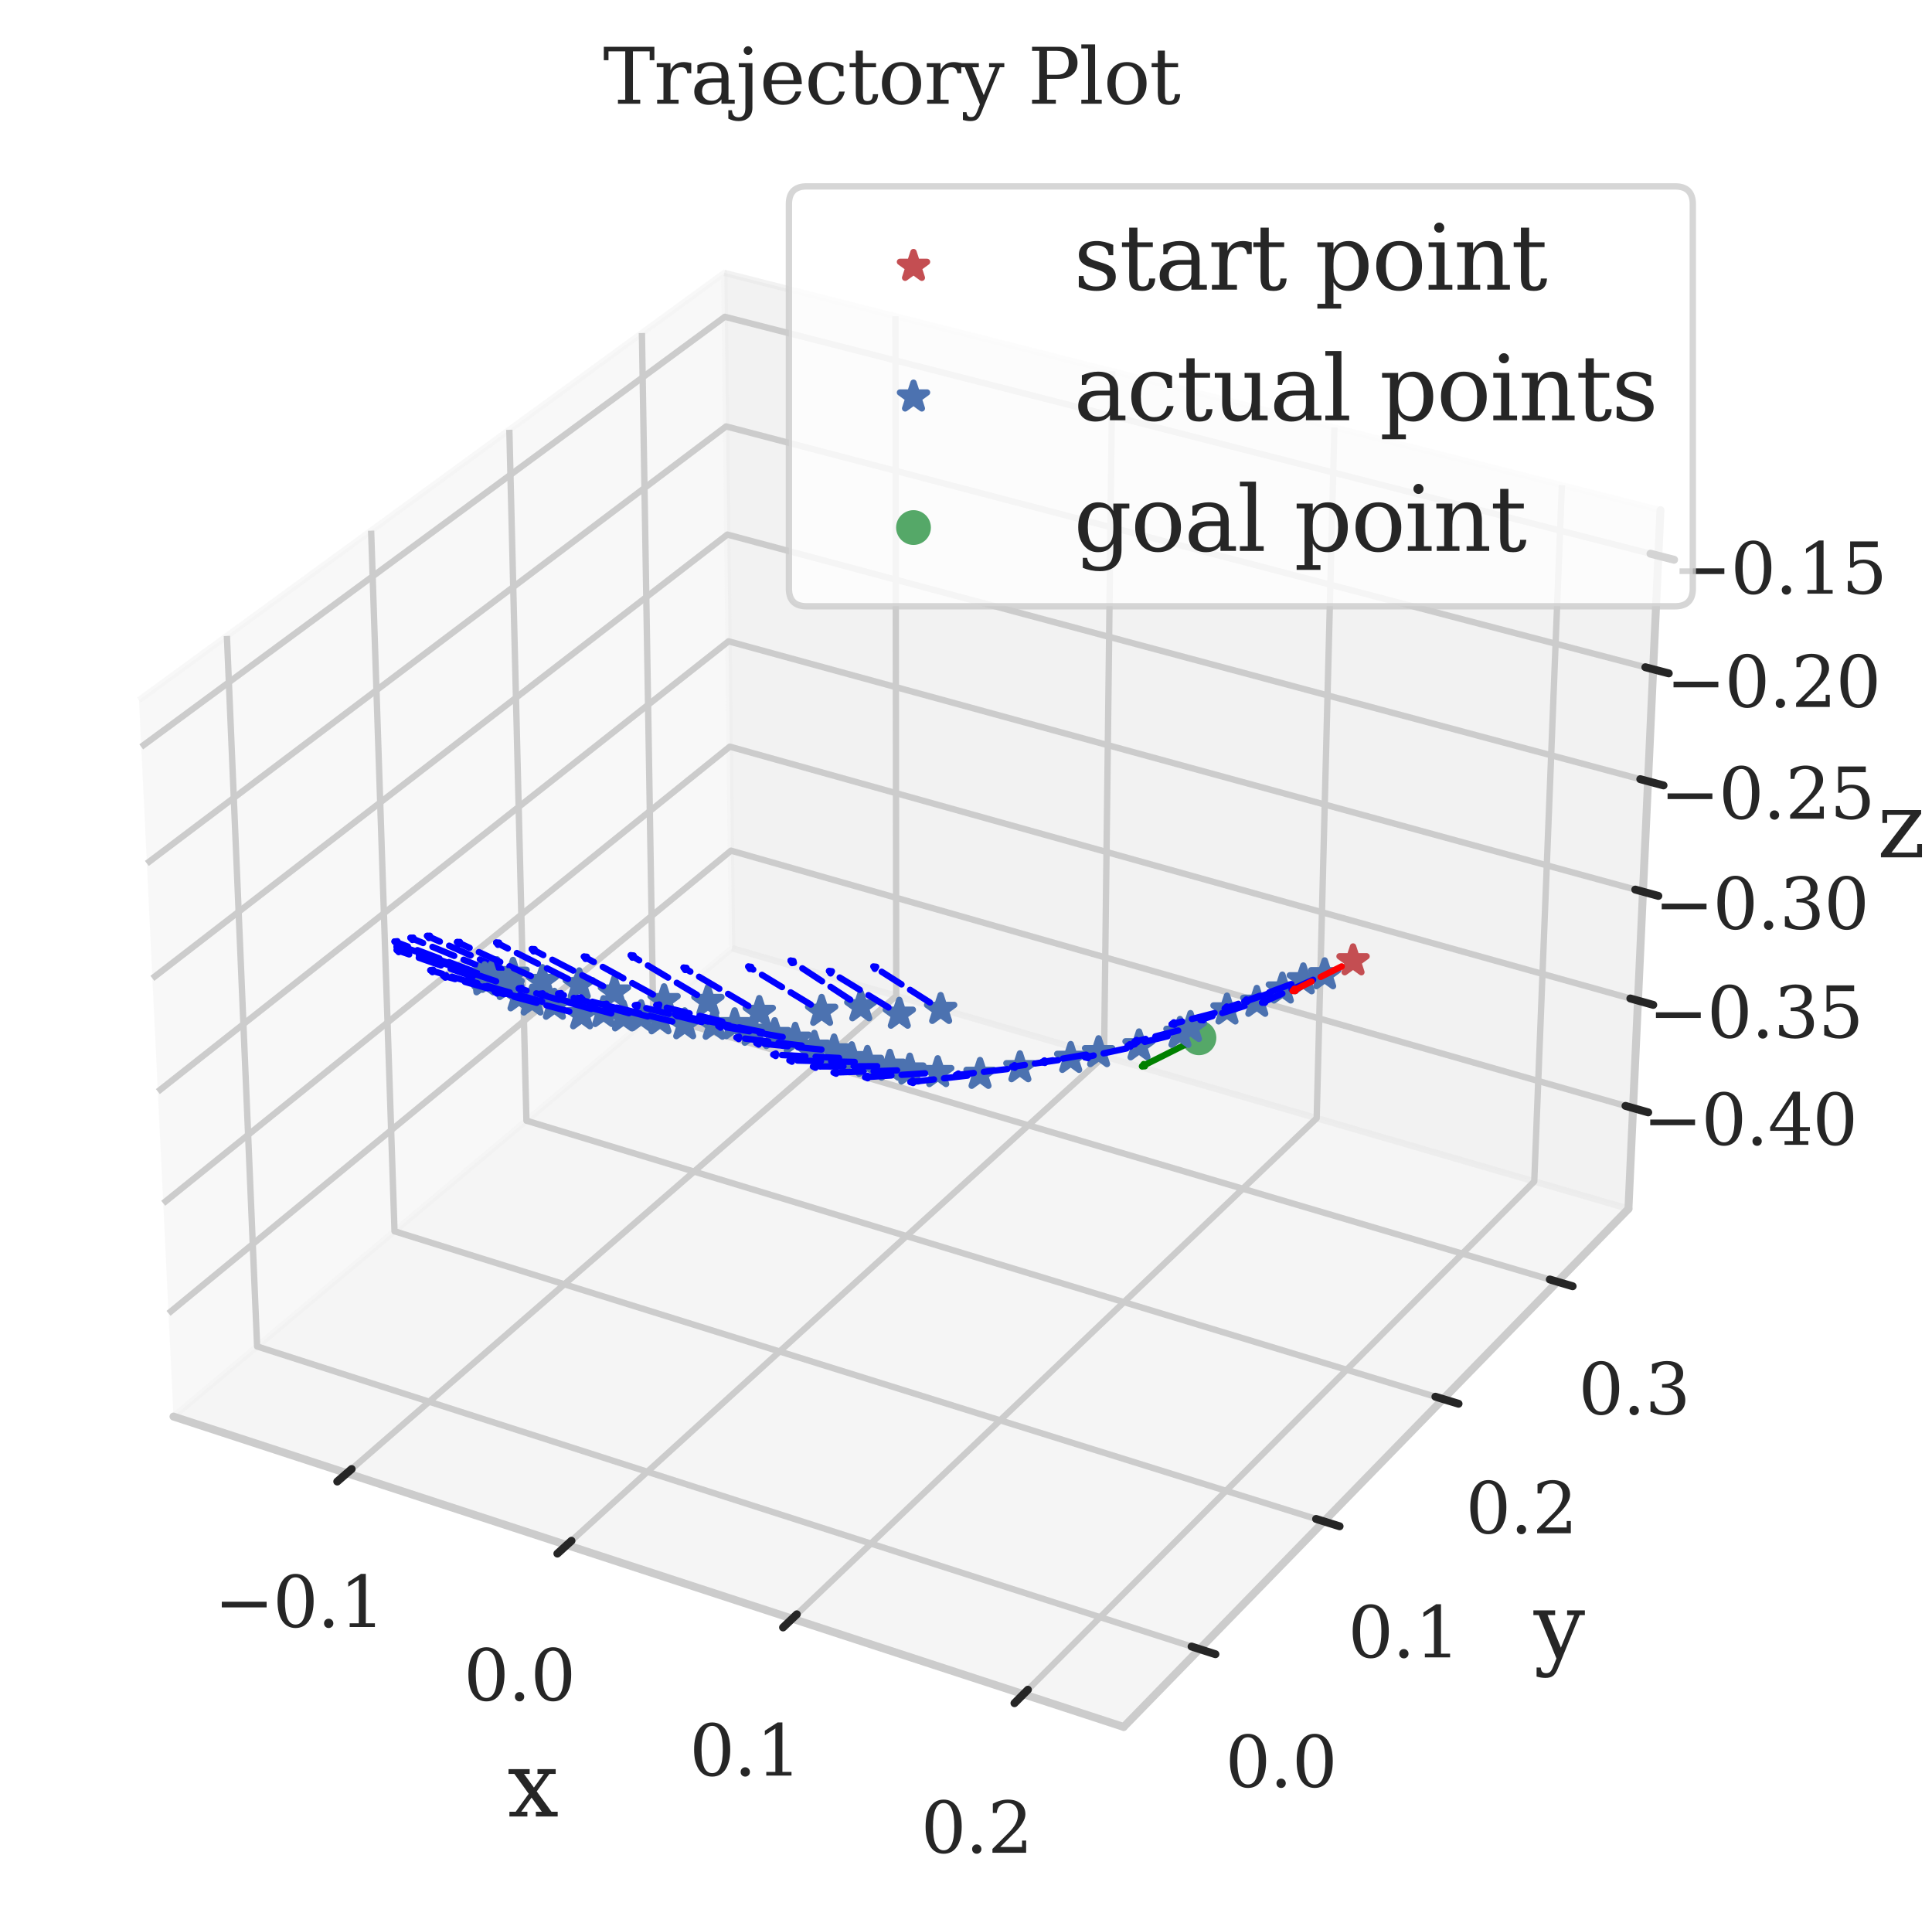 <?xml version="1.0" encoding="utf-8" standalone="no"?>
<!DOCTYPE svg PUBLIC "-//W3C//DTD SVG 1.1//EN"
  "http://www.w3.org/Graphics/SVG/1.1/DTD/svg11.dtd">
<svg xmlns:xlink="http://www.w3.org/1999/xlink" width="303.941pt" height="300.91pt" viewBox="0 0 303.941 300.91" xmlns="http://www.w3.org/2000/svg" version="1.1">
 <defs>
  <style type="text/css">*{stroke-linejoin: round; stroke-linecap: butt}</style>
 </defs>
 <g id="figure_1">
  <g id="patch_1">
   <path d="M 0 300.91 
L 303.941 300.91 
L 303.941 0 
L 0 0 
z
" style="fill: #ffffff"/>
  </g>
  <g id="patch_2">
   <path d="M 7.2 288.43 
L 273.312 288.43 
L 273.312 22.318 
L 7.2 22.318 
z
" style="fill: #ffffff"/>
  </g>
  <g id="pane3d_1">
   <g id="patch_3">
    <path d="M 27.293 222.815 
L 115.172 149.154 
L 113.951 42.92 
L 21.866 110.119 
" style="fill: #f2f2f2; opacity: 0.5; stroke: #f2f2f2; stroke-linejoin: miter"/>
   </g>
  </g>
  <g id="pane3d_2">
   <g id="patch_4">
    <path d="M 115.172 149.154 
L 256.186 190.141 
L 261.219 80.248 
L 113.951 42.92 
" style="fill: #e6e6e6; opacity: 0.5; stroke: #e6e6e6; stroke-linejoin: miter"/>
   </g>
  </g>
  <g id="pane3d_3">
   <g id="patch_5">
    <path d="M 27.293 222.815 
L 176.775 271.636 
L 256.186 190.141 
L 115.172 149.154 
" style="fill: #ececec; opacity: 0.5; stroke: #ececec; stroke-linejoin: miter"/>
   </g>
  </g>
  <g id="axis3d_1">
   <g id="line2d_1">
    <path d="M 27.293 222.815 
L 176.775 271.636 
" style="fill: none; stroke: #cccccc; stroke-width: 1.25; stroke-linecap: round"/>
   </g>
   <g id="text_1">
    <!-- x -->
    <g style="fill: #262626" transform="translate(79.825 285.717) scale(0.14 -0.14)">
     <defs>
      <path id="DejaVuSerif-78" d="M 1863 2028 
L 2559 2988 
L 2113 2988 
L 2113 3322 
L 3391 3322 
L 3391 2988 
L 2950 2988 
L 2059 1759 
L 3097 331 
L 3531 331 
L 3531 0 
L 1997 0 
L 1997 331 
L 2419 331 
L 1697 1325 
L 972 331 
L 1403 331 
L 1403 0 
L 141 0 
L 141 331 
L 581 331 
L 1497 1594 
L 488 2988 
L 78 2988 
L 78 3322 
L 1563 3322 
L 1563 2988 
L 1166 2988 
L 1863 2028 
z
" transform="scale(0.016)"/>
     </defs>
     <use xlink:href="#DejaVuSerif-78"/>
    </g>
   </g>
   <g id="Line3DCollection_1">
    <path d="M 54.567 231.723 
L 140.994 156.659 
L 140.871 49.744 
" style="fill: none; stroke: #cccccc"/>
    <path d="M 89.166 243.023 
L 173.691 166.163 
L 174.989 58.392 
" style="fill: none; stroke: #cccccc"/>
    <path d="M 124.634 254.607 
L 207.14 175.885 
L 209.927 67.247 
" style="fill: none; stroke: #cccccc"/>
    <path d="M 161.005 266.486 
L 241.368 185.834 
L 245.714 76.318 
" style="fill: none; stroke: #cccccc"/>
   </g>
   <g id="xtick_1">
    <g id="line2d_2">
     <path d="M 143.852 151.778 
" clip-path="url(#pc7d9a3c0a5)" style="fill: none; stroke: #cccccc; stroke-linecap: round"/>
    </g>
    <g id="line2d_3">
     <path d="M 55.32 231.069 
L 53.058 233.034 
" style="fill: none; stroke: #262626; stroke-width: 1.25; stroke-linecap: round"/>
    </g>
    <g id="text_2">
     <!-- −0.1 -->
     <g style="fill: #262626" transform="translate(33.701 255.918) scale(0.11 -0.11)">
      <defs>
       <path id="DejaVuSerif-2212" d="M 678 2259 
L 4684 2259 
L 4684 1753 
L 678 1753 
L 678 2259 
z
" transform="scale(0.016)"/>
       <path id="DejaVuSerif-30" d="M 2034 219 
Q 2513 219 2750 744 
Q 2988 1269 2988 2328 
Q 2988 3391 2750 3916 
Q 2513 4441 2034 4441 
Q 1556 4441 1318 3916 
Q 1081 3391 1081 2328 
Q 1081 1269 1318 744 
Q 1556 219 2034 219 
z
M 2034 -91 
Q 1275 -91 848 546 
Q 422 1184 422 2328 
Q 422 3475 848 4112 
Q 1275 4750 2034 4750 
Q 2797 4750 3222 4112 
Q 3647 3475 3647 2328 
Q 3647 1184 3222 546 
Q 2797 -91 2034 -91 
z
" transform="scale(0.016)"/>
       <path id="DejaVuSerif-2e" d="M 603 325 
Q 603 500 722 622 
Q 841 744 1019 744 
Q 1191 744 1312 622 
Q 1434 500 1434 325 
Q 1434 153 1312 31 
Q 1191 -91 1019 -91 
Q 841 -91 722 29 
Q 603 150 603 325 
z
" transform="scale(0.016)"/>
       <path id="DejaVuSerif-31" d="M 909 0 
L 909 331 
L 1722 331 
L 1722 4213 
L 781 3603 
L 781 4013 
L 1919 4750 
L 2350 4750 
L 2350 331 
L 3163 331 
L 3163 0 
L 909 0 
z
" transform="scale(0.016)"/>
      </defs>
      <use xlink:href="#DejaVuSerif-2212"/>
      <use xlink:href="#DejaVuSerif-30" x="83.789"/>
      <use xlink:href="#DejaVuSerif-2e" x="147.412"/>
      <use xlink:href="#DejaVuSerif-31" x="179.199"/>
     </g>
    </g>
   </g>
   <g id="xtick_2">
    <g id="line2d_4">
     <path d="M 143.852 151.778 
" clip-path="url(#pc7d9a3c0a5)" style="fill: none; stroke: #cccccc; stroke-linecap: round"/>
    </g>
    <g id="line2d_5">
     <path d="M 89.903 242.353 
L 87.688 244.367 
" style="fill: none; stroke: #262626; stroke-width: 1.25; stroke-linecap: round"/>
    </g>
    <g id="text_3">
     <!-- 0.0 -->
     <g style="fill: #262626" transform="translate(72.946 267.458) scale(0.11 -0.11)">
      <use xlink:href="#DejaVuSerif-30"/>
      <use xlink:href="#DejaVuSerif-2e" x="63.623"/>
      <use xlink:href="#DejaVuSerif-30" x="95.41"/>
     </g>
    </g>
   </g>
   <g id="xtick_3">
    <g id="line2d_6">
     <path d="M 143.852 151.778 
" clip-path="url(#pc7d9a3c0a5)" style="fill: none; stroke: #cccccc; stroke-linecap: round"/>
    </g>
    <g id="line2d_7">
     <path d="M 125.354 253.92 
L 123.19 255.985 
" style="fill: none; stroke: #262626; stroke-width: 1.25; stroke-linecap: round"/>
    </g>
    <g id="text_4">
     <!-- 0.1 -->
     <g style="fill: #262626" transform="translate(108.456 279.289) scale(0.11 -0.11)">
      <use xlink:href="#DejaVuSerif-30"/>
      <use xlink:href="#DejaVuSerif-2e" x="63.623"/>
      <use xlink:href="#DejaVuSerif-31" x="95.41"/>
     </g>
    </g>
   </g>
   <g id="xtick_4">
    <g id="line2d_8">
     <path d="M 143.852 151.778 
" clip-path="url(#pc7d9a3c0a5)" style="fill: none; stroke: #cccccc; stroke-linecap: round"/>
    </g>
    <g id="line2d_9">
     <path d="M 161.707 265.781 
L 159.597 267.899 
" style="fill: none; stroke: #262626; stroke-width: 1.25; stroke-linecap: round"/>
    </g>
    <g id="text_5">
     <!-- 0.2 -->
     <g style="fill: #262626" transform="translate(144.873 291.423) scale(0.11 -0.11)">
      <defs>
       <path id="DejaVuSerif-32" d="M 819 3553 
L 469 3553 
L 469 4384 
Q 803 4563 1142 4656 
Q 1481 4750 1806 4750 
Q 2534 4750 2956 4397 
Q 3378 4044 3378 3438 
Q 3378 2753 2422 1800 
Q 2347 1728 2309 1691 
L 1131 513 
L 3078 513 
L 3078 1088 
L 3444 1088 
L 3444 0 
L 434 0 
L 434 341 
L 1850 1753 
Q 2319 2222 2519 2614 
Q 2719 3006 2719 3438 
Q 2719 3909 2473 4175 
Q 2228 4441 1797 4441 
Q 1350 4441 1106 4219 
Q 863 3997 819 3553 
z
" transform="scale(0.016)"/>
      </defs>
      <use xlink:href="#DejaVuSerif-30"/>
      <use xlink:href="#DejaVuSerif-2e" x="63.623"/>
      <use xlink:href="#DejaVuSerif-32" x="95.41"/>
     </g>
    </g>
   </g>
  </g>
  <g id="axis3d_2">
   <g id="line2d_10">
    <path d="M 256.186 190.141 
L 176.775 271.636 
" style="fill: none; stroke: #cccccc; stroke-width: 1.25; stroke-linecap: round"/>
   </g>
   <g id="text_6">
    <!-- y -->
    <g style="fill: #262626" transform="translate(241.274 260.74) scale(0.14 -0.14)">
     <defs>
      <path id="DejaVuSerif-79" d="M 1381 -609 
L 1600 -56 
L 359 2988 
L -19 2988 
L -19 3322 
L 1509 3322 
L 1509 2988 
L 978 2988 
L 1913 703 
L 2847 2988 
L 2350 2988 
L 2350 3322 
L 3597 3322 
L 3597 2988 
L 3225 2988 
L 1703 -750 
Q 1547 -1138 1356 -1280 
Q 1166 -1422 819 -1422 
Q 672 -1422 517 -1397 
Q 363 -1372 206 -1325 
L 206 -691 
L 500 -691 
Q 519 -903 608 -995 
Q 697 -1088 884 -1088 
Q 1056 -1088 1161 -992 
Q 1266 -897 1381 -609 
z
" transform="scale(0.016)"/>
     </defs>
     <use xlink:href="#DejaVuSerif-79"/>
    </g>
   </g>
   <g id="Line3DCollection_2">
    <path d="M 35.696 100.027 
L 40.449 211.788 
L 188.708 259.391 
" style="fill: none; stroke: #cccccc"/>
    <path d="M 58.385 83.47 
L 62.064 193.67 
L 208.279 239.305 
" style="fill: none; stroke: #cccccc"/>
    <path d="M 80.129 67.602 
L 82.817 176.274 
L 227.031 220.062 
" style="fill: none; stroke: #cccccc"/>
    <path d="M 100.986 52.381 
L 102.759 159.559 
L 245.012 201.609 
" style="fill: none; stroke: #cccccc"/>
   </g>
   <g id="xtick_5">
    <g id="line2d_11">
     <path d="M 143.852 151.778 
" clip-path="url(#pc7d9a3c0a5)" style="fill: none; stroke: #cccccc; stroke-linecap: round"/>
    </g>
    <g id="line2d_12">
     <path d="M 187.459 258.99 
L 191.209 260.194 
" style="fill: none; stroke: #262626; stroke-width: 1.25; stroke-linecap: round"/>
    </g>
    <g id="text_7">
     <!-- 0.0 -->
     <g style="fill: #262626" transform="translate(192.755 281.074) scale(0.11 -0.11)">
      <use xlink:href="#DejaVuSerif-30"/>
      <use xlink:href="#DejaVuSerif-2e" x="63.623"/>
      <use xlink:href="#DejaVuSerif-30" x="95.41"/>
     </g>
    </g>
   </g>
   <g id="xtick_6">
    <g id="line2d_13">
     <path d="M 143.852 151.778 
" clip-path="url(#pc7d9a3c0a5)" style="fill: none; stroke: #cccccc; stroke-linecap: round"/>
    </g>
    <g id="line2d_14">
     <path d="M 207.049 238.921 
L 210.743 240.074 
" style="fill: none; stroke: #262626; stroke-width: 1.25; stroke-linecap: round"/>
    </g>
    <g id="text_8">
     <!-- 0.1 -->
     <g style="fill: #262626" transform="translate(212.064 260.692) scale(0.11 -0.11)">
      <use xlink:href="#DejaVuSerif-30"/>
      <use xlink:href="#DejaVuSerif-2e" x="63.623"/>
      <use xlink:href="#DejaVuSerif-31" x="95.41"/>
     </g>
    </g>
   </g>
   <g id="xtick_7">
    <g id="line2d_15">
     <path d="M 143.852 151.778 
" clip-path="url(#pc7d9a3c0a5)" style="fill: none; stroke: #cccccc; stroke-linecap: round"/>
    </g>
    <g id="line2d_16">
     <path d="M 225.818 219.694 
L 229.458 220.799 
" style="fill: none; stroke: #262626; stroke-width: 1.25; stroke-linecap: round"/>
    </g>
    <g id="text_9">
     <!-- 0.2 -->
     <g style="fill: #262626" transform="translate(230.563 241.164) scale(0.11 -0.11)">
      <use xlink:href="#DejaVuSerif-30"/>
      <use xlink:href="#DejaVuSerif-2e" x="63.623"/>
      <use xlink:href="#DejaVuSerif-32" x="95.41"/>
     </g>
    </g>
   </g>
   <g id="xtick_8">
    <g id="line2d_17">
     <path d="M 143.852 151.778 
" clip-path="url(#pc7d9a3c0a5)" style="fill: none; stroke: #cccccc; stroke-linecap: round"/>
    </g>
    <g id="line2d_18">
     <path d="M 243.817 201.256 
L 247.404 202.316 
" style="fill: none; stroke: #262626; stroke-width: 1.25; stroke-linecap: round"/>
    </g>
    <g id="text_10">
     <!-- 0.3 -->
     <g style="fill: #262626" transform="translate(248.302 222.439) scale(0.11 -0.11)">
      <defs>
       <path id="DejaVuSerif-33" d="M 622 4469 
Q 988 4606 1323 4678 
Q 1659 4750 1953 4750 
Q 2638 4750 3022 4454 
Q 3406 4159 3406 3634 
Q 3406 3213 3140 2930 
Q 2875 2647 2388 2547 
Q 2963 2466 3280 2130 
Q 3597 1794 3597 1259 
Q 3597 606 3158 257 
Q 2719 -91 1894 -91 
Q 1528 -91 1179 -12 
Q 831 66 488 225 
L 488 1131 
L 838 1131 
Q 869 681 1141 450 
Q 1413 219 1906 219 
Q 2384 219 2661 495 
Q 2938 772 2938 1253 
Q 2938 1803 2653 2086 
Q 2369 2369 1819 2369 
L 1522 2369 
L 1522 2688 
L 1678 2688 
Q 2225 2688 2498 2914 
Q 2772 3141 2772 3597 
Q 2772 4006 2547 4223 
Q 2322 4441 1900 4441 
Q 1478 4441 1245 4241 
Q 1013 4041 972 3647 
L 622 3647 
L 622 4469 
z
" transform="scale(0.016)"/>
      </defs>
      <use xlink:href="#DejaVuSerif-30"/>
      <use xlink:href="#DejaVuSerif-2e" x="63.623"/>
      <use xlink:href="#DejaVuSerif-33" x="95.41"/>
     </g>
    </g>
   </g>
  </g>
  <g id="axis3d_3">
   <g id="line2d_19">
    <path d="M 256.186 190.141 
L 261.219 80.248 
" style="fill: none; stroke: #cccccc; stroke-width: 1.25; stroke-linecap: round"/>
   </g>
   <g id="text_11">
    <!-- z -->
    <g style="fill: #262626" transform="translate(295.335 134.852) scale(0.14 -0.14)">
     <defs>
      <path id="DejaVuSerif-7a" d="M 256 0 
L 256 269 
L 2338 2988 
L 691 2988 
L 691 2413 
L 359 2413 
L 359 3322 
L 3078 3322 
L 3078 3053 
L 997 331 
L 2803 331 
L 2803 934 
L 3138 934 
L 3138 0 
L 256 0 
z
" transform="scale(0.016)"/>
     </defs>
     <use xlink:href="#DejaVuSerif-7a"/>
    </g>
   </g>
   <g id="Line3DCollection_3">
    <path d="M 256.912 174.288 
L 114.996 133.801 
L 26.512 206.581 
" style="fill: none; stroke: #cccccc"/>
    <path d="M 257.686 157.388 
L 114.808 117.444 
L 25.678 189.267 
" style="fill: none; stroke: #cccccc"/>
    <path d="M 258.471 140.255 
L 114.617 100.874 
L 24.832 171.704 
" style="fill: none; stroke: #cccccc"/>
    <path d="M 259.266 122.885 
L 114.424 84.084 
L 23.974 153.889 
" style="fill: none; stroke: #cccccc"/>
    <path d="M 260.073 105.272 
L 114.228 67.071 
L 23.104 135.814 
" style="fill: none; stroke: #cccccc"/>
    <path d="M 260.891 87.411 
L 114.03 49.83 
L 22.221 117.476 
" style="fill: none; stroke: #cccccc"/>
   </g>
   <g id="xtick_9">
    <g id="line2d_20">
     <path d="M 143.852 151.778 
" style="fill: none; stroke: #cccccc; stroke-linecap: round"/>
    </g>
    <g id="line2d_21">
     <path d="M 255.721 173.948 
L 259.298 174.968 
" style="fill: none; stroke: #262626; stroke-width: 1.25; stroke-linecap: round"/>
    </g>
    <g id="text_12">
     <!-- −0.40 -->
     <g style="fill: #262626" transform="translate(258.421 180.072) scale(0.11 -0.11)">
      <defs>
       <path id="DejaVuSerif-34" d="M 2234 1581 
L 2234 4063 
L 641 1581 
L 2234 1581 
z
M 3609 0 
L 1484 0 
L 1484 331 
L 2234 331 
L 2234 1247 
L 197 1247 
L 197 1588 
L 2241 4750 
L 2859 4750 
L 2859 1581 
L 3750 1581 
L 3750 1247 
L 2859 1247 
L 2859 331 
L 3609 331 
L 3609 0 
z
" transform="scale(0.016)"/>
      </defs>
      <use xlink:href="#DejaVuSerif-2212"/>
      <use xlink:href="#DejaVuSerif-30" x="83.789"/>
      <use xlink:href="#DejaVuSerif-2e" x="147.412"/>
      <use xlink:href="#DejaVuSerif-34" x="179.199"/>
      <use xlink:href="#DejaVuSerif-30" x="242.822"/>
     </g>
    </g>
   </g>
   <g id="xtick_10">
    <g id="line2d_22">
     <path d="M 143.852 151.778 
" style="fill: none; stroke: #cccccc; stroke-linecap: round"/>
    </g>
    <g id="line2d_23">
     <path d="M 256.486 157.053 
L 260.089 158.06 
" style="fill: none; stroke: #262626; stroke-width: 1.25; stroke-linecap: round"/>
    </g>
    <g id="text_13">
     <!-- −0.35 -->
     <g style="fill: #262626" transform="translate(259.318 163.206) scale(0.11 -0.11)">
      <defs>
       <path id="DejaVuSerif-35" d="M 3219 4666 
L 3219 4153 
L 1081 4153 
L 1081 2816 
Q 1244 2928 1461 2984 
Q 1678 3041 1947 3041 
Q 2703 3041 3140 2622 
Q 3578 2203 3578 1478 
Q 3578 738 3136 323 
Q 2694 -91 1894 -91 
Q 1572 -91 1234 -12 
Q 897 66 544 225 
L 544 1131 
L 897 1131 
Q 925 688 1179 453 
Q 1434 219 1894 219 
Q 2388 219 2653 544 
Q 2919 869 2919 1478 
Q 2919 2084 2655 2407 
Q 2391 2731 1894 2731 
Q 1613 2731 1398 2631 
Q 1184 2531 1019 2322 
L 750 2322 
L 750 4666 
L 3219 4666 
z
" transform="scale(0.016)"/>
      </defs>
      <use xlink:href="#DejaVuSerif-2212"/>
      <use xlink:href="#DejaVuSerif-30" x="83.789"/>
      <use xlink:href="#DejaVuSerif-2e" x="147.412"/>
      <use xlink:href="#DejaVuSerif-33" x="179.199"/>
      <use xlink:href="#DejaVuSerif-35" x="242.822"/>
     </g>
    </g>
   </g>
   <g id="xtick_11">
    <g id="line2d_24">
     <path d="M 143.852 151.778 
" style="fill: none; stroke: #cccccc; stroke-linecap: round"/>
    </g>
    <g id="line2d_25">
     <path d="M 257.262 139.925 
L 260.891 140.918 
" style="fill: none; stroke: #262626; stroke-width: 1.25; stroke-linecap: round"/>
    </g>
    <g id="text_14">
     <!-- −0.30 -->
     <g style="fill: #262626" transform="translate(260.227 146.109) scale(0.11 -0.11)">
      <use xlink:href="#DejaVuSerif-2212"/>
      <use xlink:href="#DejaVuSerif-30" x="83.789"/>
      <use xlink:href="#DejaVuSerif-2e" x="147.412"/>
      <use xlink:href="#DejaVuSerif-33" x="179.199"/>
      <use xlink:href="#DejaVuSerif-30" x="242.822"/>
     </g>
    </g>
   </g>
   <g id="xtick_12">
    <g id="line2d_26">
     <path d="M 143.852 151.778 
" style="fill: none; stroke: #cccccc; stroke-linecap: round"/>
    </g>
    <g id="line2d_27">
     <path d="M 258.049 122.559 
L 261.704 123.538 
" style="fill: none; stroke: #262626; stroke-width: 1.25; stroke-linecap: round"/>
    </g>
    <g id="text_15">
     <!-- −0.25 -->
     <g style="fill: #262626" transform="translate(261.149 128.774) scale(0.11 -0.11)">
      <use xlink:href="#DejaVuSerif-2212"/>
      <use xlink:href="#DejaVuSerif-30" x="83.789"/>
      <use xlink:href="#DejaVuSerif-2e" x="147.412"/>
      <use xlink:href="#DejaVuSerif-32" x="179.199"/>
      <use xlink:href="#DejaVuSerif-35" x="242.822"/>
     </g>
    </g>
   </g>
   <g id="xtick_13">
    <g id="line2d_28">
     <path d="M 143.852 151.778 
" style="fill: none; stroke: #cccccc; stroke-linecap: round"/>
    </g>
    <g id="line2d_29">
     <path d="M 258.847 104.951 
L 262.528 105.915 
" style="fill: none; stroke: #262626; stroke-width: 1.25; stroke-linecap: round"/>
    </g>
    <g id="text_16">
     <!-- −0.20 -->
     <g style="fill: #262626" transform="translate(262.084 111.198) scale(0.11 -0.11)">
      <use xlink:href="#DejaVuSerif-2212"/>
      <use xlink:href="#DejaVuSerif-30" x="83.789"/>
      <use xlink:href="#DejaVuSerif-2e" x="147.412"/>
      <use xlink:href="#DejaVuSerif-32" x="179.199"/>
      <use xlink:href="#DejaVuSerif-30" x="242.822"/>
     </g>
    </g>
   </g>
   <g id="xtick_14">
    <g id="line2d_30">
     <path d="M 143.852 151.778 
" style="fill: none; stroke: #cccccc; stroke-linecap: round"/>
    </g>
    <g id="line2d_31">
     <path d="M 259.656 87.095 
L 263.364 88.044 
" style="fill: none; stroke: #262626; stroke-width: 1.25; stroke-linecap: round"/>
    </g>
    <g id="text_17">
     <!-- −0.15 -->
     <g style="fill: #262626" transform="translate(263.032 93.376) scale(0.11 -0.11)">
      <use xlink:href="#DejaVuSerif-2212"/>
      <use xlink:href="#DejaVuSerif-30" x="83.789"/>
      <use xlink:href="#DejaVuSerif-2e" x="147.412"/>
      <use xlink:href="#DejaVuSerif-31" x="179.199"/>
      <use xlink:href="#DejaVuSerif-35" x="242.822"/>
     </g>
    </g>
   </g>
  </g>
  <g id="axes_1">
   <g id="Path3DCollection_1">
    <defs>
     <path id="m3f82afdbcd" d="M 0 -2.236 
L -0.502 -0.691 
L -2.127 -0.691 
L -0.812 0.264 
L -1.314 1.809 
L -0 0.854 
L 1.314 1.809 
L 0.812 0.264 
L 2.127 -0.691 
L 0.502 -0.691 
z
" style="stroke: #4c72b0"/>
    </defs>
    <g clip-path="url(#pc7d9a3c0a5)">
     <use xlink:href="#m3f82afdbcd" x="78.207" y="153.132" style="fill: #4c72b0; stroke: #4c72b0"/>
    </g>
   </g>
   <g id="patch_6">
    <path d="M 76.356 152.369 
Q 69.95 149.728 64.577 147.513 
" clip-path="url(#pc7d9a3c0a5)" style="fill: none; stroke-dasharray: 3.7,1.6; stroke-dashoffset: 0; stroke: #0000ff; stroke-linecap: round"/>
    <path d="M 64.871 147.85 
L 64.577 147.513 
L 65.023 147.481 
L 64.871 147.85 
z
" clip-path="url(#pc7d9a3c0a5)" style="fill: #4c72b0; stroke-dasharray: 3.7,1.6; stroke-dashoffset: 0; stroke: #0000ff; stroke-linecap: round"/>
   </g>
   <g id="Path3DCollection_2">
    <g clip-path="url(#pc7d9a3c0a5)">
     <use xlink:href="#m3f82afdbcd" x="75.958" y="153.347" style="fill: #4c72b0; stroke: #4c72b0"/>
    </g>
   </g>
   <g id="patch_7">
    <path d="M 74.084 152.638 
Q 67.555 150.168 62.072 148.093 
" clip-path="url(#pc7d9a3c0a5)" style="fill: none; stroke-dasharray: 3.7,1.6; stroke-dashoffset: 0; stroke: #0000ff; stroke-linecap: round"/>
    <path d="M 62.375 148.422 
L 62.072 148.093 
L 62.517 148.048 
L 62.375 148.422 
z
" clip-path="url(#pc7d9a3c0a5)" style="fill: #4c72b0; stroke-dasharray: 3.7,1.6; stroke-dashoffset: 0; stroke: #0000ff; stroke-linecap: round"/>
   </g>
   <g id="text_18">
    <!-- Trajectory Plot -->
    <g style="fill: #262626" transform="translate(94.87 16.318) scale(0.12 -0.12)">
     <defs>
      <path id="DejaVuSerif-54" d="M 1222 0 
L 1222 331 
L 1819 331 
L 1819 4294 
L 447 4294 
L 447 3566 
L 63 3566 
L 63 4666 
L 4206 4666 
L 4206 3566 
L 3822 3566 
L 3822 4294 
L 2450 4294 
L 2450 331 
L 3047 331 
L 3047 0 
L 1222 0 
z
" transform="scale(0.016)"/>
      <path id="DejaVuSerif-72" d="M 3059 3328 
L 3059 2497 
L 2728 2497 
Q 2713 2744 2591 2866 
Q 2469 2988 2234 2988 
Q 1809 2988 1582 2694 
Q 1356 2400 1356 1850 
L 1356 331 
L 2022 331 
L 2022 0 
L 263 0 
L 263 331 
L 781 331 
L 781 2994 
L 231 2994 
L 231 3322 
L 1356 3322 
L 1356 2731 
Q 1525 3078 1790 3245 
Q 2056 3413 2438 3413 
Q 2578 3413 2733 3391 
Q 2888 3369 3059 3328 
z
" transform="scale(0.016)"/>
      <path id="DejaVuSerif-61" d="M 2547 1044 
L 2547 1747 
L 1806 1747 
Q 1378 1747 1168 1562 
Q 959 1378 959 997 
Q 959 650 1171 447 
Q 1384 244 1747 244 
Q 2106 244 2326 466 
Q 2547 688 2547 1044 
z
M 3122 2075 
L 3122 331 
L 3634 331 
L 3634 0 
L 2547 0 
L 2547 359 
Q 2356 128 2106 18 
Q 1856 -91 1522 -91 
Q 969 -91 644 203 
Q 319 497 319 997 
Q 319 1513 691 1797 
Q 1063 2081 1741 2081 
L 2547 2081 
L 2547 2309 
Q 2547 2688 2317 2895 
Q 2088 3103 1672 3103 
Q 1328 3103 1125 2947 
Q 922 2791 872 2484 
L 575 2484 
L 575 3156 
Q 875 3284 1158 3348 
Q 1441 3413 1709 3413 
Q 2400 3413 2761 3070 
Q 3122 2728 3122 2075 
z
" transform="scale(0.016)"/>
      <path id="DejaVuSerif-6a" d="M 641 4353 
Q 641 4497 745 4603 
Q 850 4709 997 4709 
Q 1141 4709 1245 4603 
Q 1350 4497 1350 4353 
Q 1350 4206 1248 4103 
Q 1147 4000 997 4000 
Q 850 4000 745 4103 
Q 641 4206 641 4353 
z
M 781 2988 
L 238 2988 
L 238 3322 
L 1356 3322 
L 1356 -325 
Q 1356 -838 1051 -1130 
Q 747 -1422 213 -1422 
Q -13 -1422 -217 -1370 
Q -422 -1319 -616 -1216 
L -616 -531 
L -319 -531 
Q -297 -831 -164 -972 
Q -31 -1113 225 -1113 
Q 509 -1113 645 -920 
Q 781 -728 781 -325 
L 781 2988 
z
" transform="scale(0.016)"/>
      <path id="DejaVuSerif-65" d="M 3469 1600 
L 991 1600 
L 991 1575 
Q 991 903 1244 561 
Q 1497 219 1991 219 
Q 2369 219 2611 417 
Q 2853 616 2950 1006 
L 3413 1006 
Q 3275 459 2904 184 
Q 2534 -91 1931 -91 
Q 1203 -91 761 389 
Q 319 869 319 1663 
Q 319 2450 753 2931 
Q 1188 3413 1894 3413 
Q 2647 3413 3050 2948 
Q 3453 2484 3469 1600 
z
M 2791 1931 
Q 2772 2513 2545 2808 
Q 2319 3103 1894 3103 
Q 1497 3103 1269 2806 
Q 1041 2509 991 1931 
L 2791 1931 
z
" transform="scale(0.016)"/>
      <path id="DejaVuSerif-63" d="M 3291 997 
Q 3169 466 2822 187 
Q 2475 -91 1925 -91 
Q 1200 -91 759 389 
Q 319 869 319 1663 
Q 319 2459 759 2936 
Q 1200 3413 1925 3413 
Q 2241 3413 2553 3339 
Q 2866 3266 3181 3116 
L 3181 2266 
L 2847 2266 
Q 2781 2703 2561 2903 
Q 2341 3103 1931 3103 
Q 1466 3103 1228 2742 
Q 991 2381 991 1663 
Q 991 944 1227 581 
Q 1463 219 1931 219 
Q 2303 219 2525 412 
Q 2747 606 2828 997 
L 3291 997 
z
" transform="scale(0.016)"/>
      <path id="DejaVuSerif-74" d="M 691 2988 
L 184 2988 
L 184 3322 
L 691 3322 
L 691 4353 
L 1269 4353 
L 1269 3322 
L 2350 3322 
L 2350 2988 
L 1269 2988 
L 1269 878 
Q 1269 456 1350 337 
Q 1431 219 1650 219 
Q 1875 219 1978 351 
Q 2081 484 2088 781 
L 2522 781 
Q 2497 328 2275 118 
Q 2053 -91 1600 -91 
Q 1103 -91 897 129 
Q 691 350 691 878 
L 691 2988 
z
" transform="scale(0.016)"/>
      <path id="DejaVuSerif-6f" d="M 1925 219 
Q 2388 219 2623 584 
Q 2859 950 2859 1663 
Q 2859 2375 2623 2739 
Q 2388 3103 1925 3103 
Q 1463 3103 1227 2739 
Q 991 2375 991 1663 
Q 991 950 1228 584 
Q 1466 219 1925 219 
z
M 1925 -91 
Q 1200 -91 759 389 
Q 319 869 319 1663 
Q 319 2456 758 2934 
Q 1197 3413 1925 3413 
Q 2653 3413 3092 2934 
Q 3531 2456 3531 1663 
Q 3531 869 3092 389 
Q 2653 -91 1925 -91 
z
" transform="scale(0.016)"/>
      <path id="DejaVuSerif-20" transform="scale(0.016)"/>
      <path id="DejaVuSerif-50" d="M 1581 2375 
L 2406 2375 
Q 2872 2375 3115 2626 
Q 3359 2878 3359 3353 
Q 3359 3831 3115 4081 
Q 2872 4331 2406 4331 
L 1581 4331 
L 1581 2375 
z
M 353 0 
L 353 331 
L 947 331 
L 947 4331 
L 353 4331 
L 353 4666 
L 2559 4666 
Q 3259 4666 3668 4311 
Q 4078 3956 4078 3353 
Q 4078 2753 3668 2397 
Q 3259 2041 2559 2041 
L 1581 2041 
L 1581 331 
L 2303 331 
L 2303 0 
L 353 0 
z
" transform="scale(0.016)"/>
      <path id="DejaVuSerif-6c" d="M 1313 331 
L 1856 331 
L 1856 0 
L 184 0 
L 184 331 
L 738 331 
L 738 4531 
L 184 4531 
L 184 4863 
L 1313 4863 
L 1313 331 
z
" transform="scale(0.016)"/>
     </defs>
     <use xlink:href="#DejaVuSerif-54"/>
     <use xlink:href="#DejaVuSerif-72" x="66.699"/>
     <use xlink:href="#DejaVuSerif-61" x="114.502"/>
     <use xlink:href="#DejaVuSerif-6a" x="174.121"/>
     <use xlink:href="#DejaVuSerif-65" x="205.127"/>
     <use xlink:href="#DejaVuSerif-63" x="264.307"/>
     <use xlink:href="#DejaVuSerif-74" x="320.312"/>
     <use xlink:href="#DejaVuSerif-6f" x="360.498"/>
     <use xlink:href="#DejaVuSerif-72" x="420.703"/>
     <use xlink:href="#DejaVuSerif-79" x="468.506"/>
     <use xlink:href="#DejaVuSerif-20" x="525"/>
     <use xlink:href="#DejaVuSerif-50" x="556.787"/>
     <use xlink:href="#DejaVuSerif-6c" x="624.072"/>
     <use xlink:href="#DejaVuSerif-6f" x="656.055"/>
     <use xlink:href="#DejaVuSerif-74" x="716.26"/>
    </g>
   </g>
   <g id="Path3DCollection_3">
    <g clip-path="url(#pc7d9a3c0a5)">
     <use xlink:href="#m3f82afdbcd" x="80.705" y="153.232" style="fill: #4c72b0; stroke: #4c72b0"/>
    </g>
   </g>
   <g id="patch_8">
    <path d="M 78.879 152.418 
Q 72.525 149.585 67.191 147.207 
" clip-path="url(#pc7d9a3c0a5)" style="fill: none; stroke-dasharray: 3.7,1.6; stroke-dashoffset: 0; stroke: #0000ff; stroke-linecap: round"/>
    <path d="M 67.475 147.553 
L 67.191 147.207 
L 67.638 147.187 
L 67.475 147.553 
z
" clip-path="url(#pc7d9a3c0a5)" style="fill: #4c72b0; stroke-dasharray: 3.7,1.6; stroke-dashoffset: 0; stroke: #0000ff; stroke-linecap: round"/>
   </g>
   <g id="Path3DCollection_4">
    <g clip-path="url(#pc7d9a3c0a5)">
     <use xlink:href="#m3f82afdbcd" x="76.241" y="153.919" style="fill: #4c72b0; stroke: #4c72b0"/>
    </g>
   </g>
   <g id="patch_9">
    <path d="M 74.36 153.241 
Q 67.851 150.895 62.394 148.929 
" clip-path="url(#pc7d9a3c0a5)" style="fill: none; stroke-dasharray: 3.7,1.6; stroke-dashoffset: 0; stroke: #0000ff; stroke-linecap: round"/>
    <path d="M 62.702 149.253 
L 62.394 148.929 
L 62.838 148.876 
L 62.702 149.253 
z
" clip-path="url(#pc7d9a3c0a5)" style="fill: #4c72b0; stroke-dasharray: 3.7,1.6; stroke-dashoffset: 0; stroke: #0000ff; stroke-linecap: round"/>
   </g>
   <g id="legend_1">
    <g id="patch_10">
     <path d="M 126.911 95.365 
L 263.512 95.365 
Q 266.312 95.365 266.312 92.565 
L 266.312 32.118 
Q 266.312 29.318 263.512 29.318 
L 126.911 29.318 
Q 124.111 29.318 124.111 32.118 
L 124.111 92.565 
Q 124.111 95.365 126.911 95.365 
z
" style="fill: #ffffff; opacity: 0.8; stroke: #cccccc; stroke-linejoin: miter"/>
    </g>
    <g id="Path3DCollection_5">
     <defs>
      <path id="ma2162e5d52" d="M 0 -2.236 
L -0.502 -0.691 
L -2.127 -0.691 
L -0.812 0.264 
L -1.314 1.809 
L -0 0.854 
L 1.314 1.809 
L 0.812 0.264 
L 2.127 -0.691 
L 0.502 -0.691 
z
" style="stroke: #c44e52"/>
     </defs>
     <g>
      <use xlink:href="#ma2162e5d52" x="143.711" y="41.881" style="fill: #c44e52; stroke: #c44e52"/>
     </g>
    </g>
    <g id="text_19">
     <!-- start point -->
     <g style="fill: #262626" transform="translate(168.911 45.556) scale(0.14 -0.14)">
      <defs>
       <path id="DejaVuSerif-73" d="M 359 184 
L 359 959 
L 691 959 
Q 703 588 923 403 
Q 1144 219 1575 219 
Q 1963 219 2166 364 
Q 2369 509 2369 788 
Q 2369 1006 2220 1140 
Q 2072 1275 1594 1428 
L 1178 1569 
Q 750 1706 558 1912 
Q 366 2119 366 2438 
Q 366 2894 700 3153 
Q 1034 3413 1625 3413 
Q 1888 3413 2178 3344 
Q 2469 3275 2778 3144 
L 2778 2419 
L 2447 2419 
Q 2434 2741 2221 2922 
Q 2009 3103 1644 3103 
Q 1281 3103 1095 2975 
Q 909 2847 909 2591 
Q 909 2381 1050 2254 
Q 1191 2128 1613 1997 
L 2069 1856 
Q 2541 1709 2748 1489 
Q 2956 1269 2956 922 
Q 2956 450 2595 179 
Q 2234 -91 1600 -91 
Q 1278 -91 972 -22 
Q 666 47 359 184 
z
" transform="scale(0.016)"/>
       <path id="DejaVuSerif-70" d="M 1313 1825 
L 1313 1497 
Q 1313 897 1542 583 
Q 1772 269 2209 269 
Q 2650 269 2876 622 
Q 3103 975 3103 1663 
Q 3103 2353 2876 2703 
Q 2650 3053 2209 3053 
Q 1772 3053 1542 2737 
Q 1313 2422 1313 1825 
z
M 738 2988 
L 184 2988 
L 184 3322 
L 1313 3322 
L 1313 2803 
Q 1481 3116 1742 3264 
Q 2003 3413 2388 3413 
Q 3000 3413 3387 2928 
Q 3775 2444 3775 1663 
Q 3775 881 3387 395 
Q 3000 -91 2388 -91 
Q 2003 -91 1742 57 
Q 1481 206 1313 519 
L 1313 -997 
L 1856 -997 
L 1856 -1331 
L 184 -1331 
L 184 -997 
L 738 -997 
L 738 2988 
z
" transform="scale(0.016)"/>
       <path id="DejaVuSerif-69" d="M 622 4353 
Q 622 4497 726 4603 
Q 831 4709 978 4709 
Q 1122 4709 1226 4603 
Q 1331 4497 1331 4353 
Q 1331 4206 1228 4103 
Q 1125 4000 978 4000 
Q 831 4000 726 4103 
Q 622 4206 622 4353 
z
M 1356 331 
L 1900 331 
L 1900 0 
L 231 0 
L 231 331 
L 781 331 
L 781 2988 
L 231 2988 
L 231 3322 
L 1356 3322 
L 1356 331 
z
" transform="scale(0.016)"/>
       <path id="DejaVuSerif-6e" d="M 263 0 
L 263 331 
L 781 331 
L 781 2988 
L 231 2988 
L 231 3322 
L 1356 3322 
L 1356 2731 
Q 1516 3069 1770 3241 
Q 2025 3413 2363 3413 
Q 2913 3413 3172 3097 
Q 3431 2781 3431 2113 
L 3431 331 
L 3944 331 
L 3944 0 
L 2356 0 
L 2356 331 
L 2853 331 
L 2853 1931 
Q 2853 2541 2703 2767 
Q 2553 2994 2175 2994 
Q 1775 2994 1565 2701 
Q 1356 2409 1356 1850 
L 1356 331 
L 1856 331 
L 1856 0 
L 263 0 
z
" transform="scale(0.016)"/>
      </defs>
      <use xlink:href="#DejaVuSerif-73"/>
      <use xlink:href="#DejaVuSerif-74" x="51.318"/>
      <use xlink:href="#DejaVuSerif-61" x="91.504"/>
      <use xlink:href="#DejaVuSerif-72" x="151.123"/>
      <use xlink:href="#DejaVuSerif-74" x="198.926"/>
      <use xlink:href="#DejaVuSerif-20" x="239.111"/>
      <use xlink:href="#DejaVuSerif-70" x="270.898"/>
      <use xlink:href="#DejaVuSerif-6f" x="334.912"/>
      <use xlink:href="#DejaVuSerif-69" x="395.117"/>
      <use xlink:href="#DejaVuSerif-6e" x="427.1"/>
      <use xlink:href="#DejaVuSerif-74" x="491.504"/>
     </g>
    </g>
    <g id="Path3DCollection_6">
     <g>
      <use xlink:href="#m3f82afdbcd" x="143.711" y="62.43" style="fill: #4c72b0; stroke: #4c72b0"/>
     </g>
    </g>
    <g id="text_20">
     <!-- actual points -->
     <g style="fill: #262626" transform="translate(168.911 66.105) scale(0.14 -0.14)">
      <defs>
       <path id="DejaVuSerif-75" d="M 2266 3322 
L 3341 3322 
L 3341 331 
L 3884 331 
L 3884 0 
L 2766 0 
L 2766 588 
Q 2606 256 2353 82 
Q 2100 -91 1766 -91 
Q 1213 -91 952 223 
Q 691 538 691 1209 
L 691 2988 
L 172 2988 
L 172 3322 
L 1269 3322 
L 1269 1388 
Q 1269 781 1417 556 
Q 1566 331 1947 331 
Q 2347 331 2556 625 
Q 2766 919 2766 1478 
L 2766 2988 
L 2266 2988 
L 2266 3322 
z
" transform="scale(0.016)"/>
      </defs>
      <use xlink:href="#DejaVuSerif-61"/>
      <use xlink:href="#DejaVuSerif-63" x="59.619"/>
      <use xlink:href="#DejaVuSerif-74" x="115.625"/>
      <use xlink:href="#DejaVuSerif-75" x="155.811"/>
      <use xlink:href="#DejaVuSerif-61" x="220.215"/>
      <use xlink:href="#DejaVuSerif-6c" x="279.834"/>
      <use xlink:href="#DejaVuSerif-20" x="311.816"/>
      <use xlink:href="#DejaVuSerif-70" x="343.604"/>
      <use xlink:href="#DejaVuSerif-6f" x="407.617"/>
      <use xlink:href="#DejaVuSerif-69" x="467.822"/>
      <use xlink:href="#DejaVuSerif-6e" x="499.805"/>
      <use xlink:href="#DejaVuSerif-74" x="564.209"/>
      <use xlink:href="#DejaVuSerif-73" x="604.395"/>
     </g>
    </g>
    <g id="Path3DCollection_7">
     <defs>
      <path id="m10cb99b48d" d="M 0 2.236 
C 0.593 2.236 1.162 2 1.581 1.581 
C 2 1.162 2.236 0.593 2.236 0 
C 2.236 -0.593 2 -1.162 1.581 -1.581 
C 1.162 -2 0.593 -2.236 0 -2.236 
C -0.593 -2.236 -1.162 -2 -1.581 -1.581 
C -2 -1.162 -2.236 -0.593 -2.236 0 
C -2.236 0.593 -2 1.162 -1.581 1.581 
C -1.162 2 -0.593 2.236 0 2.236 
z
" style="stroke: #55a868"/>
     </defs>
     <g>
      <use xlink:href="#m10cb99b48d" x="143.711" y="82.98" style="fill: #55a868; stroke: #55a868"/>
     </g>
    </g>
    <g id="text_21">
     <!-- goal point -->
     <g style="fill: #262626" transform="translate(168.911 86.655) scale(0.14 -0.14)">
      <defs>
       <path id="DejaVuSerif-67" d="M 3359 2988 
L 3359 72 
Q 3359 -644 2965 -1033 
Q 2572 -1422 1844 -1422 
Q 1516 -1422 1216 -1362 
Q 916 -1303 641 -1184 
L 641 -488 
L 941 -488 
Q 997 -813 1206 -963 
Q 1416 -1113 1806 -1113 
Q 2313 -1113 2548 -827 
Q 2784 -541 2784 72 
L 2784 519 
Q 2616 206 2355 57 
Q 2094 -91 1709 -91 
Q 1097 -91 708 395 
Q 319 881 319 1663 
Q 319 2444 706 2928 
Q 1094 3413 1709 3413 
Q 2094 3413 2355 3264 
Q 2616 3116 2784 2803 
L 2784 3322 
L 3909 3322 
L 3909 2988 
L 3359 2988 
z
M 2784 1825 
Q 2784 2422 2554 2737 
Q 2325 3053 1888 3053 
Q 1444 3053 1217 2703 
Q 991 2353 991 1663 
Q 991 975 1217 622 
Q 1444 269 1888 269 
Q 2325 269 2554 583 
Q 2784 897 2784 1497 
L 2784 1825 
z
" transform="scale(0.016)"/>
      </defs>
      <use xlink:href="#DejaVuSerif-67"/>
      <use xlink:href="#DejaVuSerif-6f" x="64.014"/>
      <use xlink:href="#DejaVuSerif-61" x="124.219"/>
      <use xlink:href="#DejaVuSerif-6c" x="183.838"/>
      <use xlink:href="#DejaVuSerif-20" x="215.82"/>
      <use xlink:href="#DejaVuSerif-70" x="247.607"/>
      <use xlink:href="#DejaVuSerif-6f" x="311.621"/>
      <use xlink:href="#DejaVuSerif-69" x="371.826"/>
      <use xlink:href="#DejaVuSerif-6e" x="403.809"/>
      <use xlink:href="#DejaVuSerif-74" x="468.213"/>
     </g>
    </g>
   </g>
   <g id="Path3DCollection_8">
    <g clip-path="url(#pc7d9a3c0a5)">
     <use xlink:href="#m3f82afdbcd" x="77.24" y="153.864" style="fill: #4c72b0; stroke: #4c72b0"/>
    </g>
   </g>
   <g id="patch_11">
    <path d="M 75.359 153.194 
Q 68.955 150.912 63.605 149.006 
" clip-path="url(#pc7d9a3c0a5)" style="fill: none; stroke-dasharray: 3.7,1.6; stroke-dashoffset: 0; stroke: #0000ff; stroke-linecap: round"/>
    <path d="M 63.914 149.328 
L 63.605 149.006 
L 64.048 148.952 
L 63.914 149.328 
z
" clip-path="url(#pc7d9a3c0a5)" style="fill: #4c72b0; stroke-dasharray: 3.7,1.6; stroke-dashoffset: 0; stroke: #0000ff; stroke-linecap: round"/>
   </g>
   <g id="Path3DCollection_9">
    <g clip-path="url(#pc7d9a3c0a5)">
     <use xlink:href="#m3f82afdbcd" x="76.28" y="154.262" style="fill: #4c72b0; stroke: #4c72b0"/>
    </g>
   </g>
   <g id="patch_12">
    <path d="M 74.387 153.604 
Q 67.871 151.338 62.412 149.44 
" clip-path="url(#pc7d9a3c0a5)" style="fill: none; stroke-dasharray: 3.7,1.6; stroke-dashoffset: 0; stroke: #0000ff; stroke-linecap: round"/>
    <path d="M 62.724 149.76 
L 62.412 149.44 
L 62.855 149.382 
L 62.724 149.76 
z
" clip-path="url(#pc7d9a3c0a5)" style="fill: #4c72b0; stroke-dasharray: 3.7,1.6; stroke-dashoffset: 0; stroke: #0000ff; stroke-linecap: round"/>
   </g>
   <g id="Path3DCollection_10">
    <g clip-path="url(#pc7d9a3c0a5)">
     <use xlink:href="#m3f82afdbcd" x="85.32" y="154.369" style="fill: #4c72b0; stroke: #4c72b0"/>
    </g>
   </g>
   <g id="patch_13">
    <path d="M 83.508 153.532 
Q 77.2 150.619 71.908 148.176 
" clip-path="url(#pc7d9a3c0a5)" style="fill: none; stroke-dasharray: 3.7,1.6; stroke-dashoffset: 0; stroke: #0000ff; stroke-linecap: round"/>
    <path d="M 72.187 148.525 
L 71.908 148.176 
L 72.355 148.162 
L 72.187 148.525 
z
" clip-path="url(#pc7d9a3c0a5)" style="fill: #4c72b0; stroke-dasharray: 3.7,1.6; stroke-dashoffset: 0; stroke: #0000ff; stroke-linecap: round"/>
   </g>
   <g id="Path3DCollection_11">
    <g clip-path="url(#pc7d9a3c0a5)">
     <use xlink:href="#m3f82afdbcd" x="79.94" y="154.995" style="fill: #4c72b0; stroke: #4c72b0"/>
    </g>
   </g>
   <g id="patch_14">
    <path d="M 78.043 154.35 
Q 71.622 152.165 66.26 150.34 
" clip-path="url(#pc7d9a3c0a5)" style="fill: none; stroke-dasharray: 3.7,1.6; stroke-dashoffset: 0; stroke: #0000ff; stroke-linecap: round"/>
    <path d="M 66.574 150.658 
L 66.26 150.34 
L 66.703 150.279 
L 66.574 150.658 
z
" clip-path="url(#pc7d9a3c0a5)" style="fill: #4c72b0; stroke-dasharray: 3.7,1.6; stroke-dashoffset: 0; stroke: #0000ff; stroke-linecap: round"/>
   </g>
   <g id="Path3DCollection_12">
    <g clip-path="url(#pc7d9a3c0a5)">
     <use xlink:href="#m3f82afdbcd" x="91.125" y="154.881" style="fill: #4c72b0; stroke: #4c72b0"/>
    </g>
   </g>
   <g id="patch_15">
    <path d="M 89.343 153.977 
Q 83.206 150.866 78.066 148.261 
" clip-path="url(#pc7d9a3c0a5)" style="fill: none; stroke-dasharray: 3.7,1.6; stroke-dashoffset: 0; stroke: #0000ff; stroke-linecap: round"/>
    <path d="M 78.333 148.62 
L 78.066 148.261 
L 78.513 148.264 
L 78.333 148.62 
z
" clip-path="url(#pc7d9a3c0a5)" style="fill: #4c72b0; stroke-dasharray: 3.7,1.6; stroke-dashoffset: 0; stroke: #0000ff; stroke-linecap: round"/>
   </g>
   <g id="Path3DCollection_13">
    <g clip-path="url(#pc7d9a3c0a5)">
     <use xlink:href="#m3f82afdbcd" x="81.653" y="156.781" style="fill: #4c72b0; stroke: #4c72b0"/>
    </g>
   </g>
   <g id="patch_16">
    <path d="M 79.738 156.208 
Q 73.186 154.249 67.704 152.609 
" clip-path="url(#pc7d9a3c0a5)" style="fill: none; stroke-dasharray: 3.7,1.6; stroke-dashoffset: 0; stroke: #0000ff; stroke-linecap: round"/>
    <path d="M 68.03 152.916 
L 67.704 152.609 
L 68.145 152.532 
L 68.03 152.916 
z
" clip-path="url(#pc7d9a3c0a5)" style="fill: #4c72b0; stroke-dasharray: 3.7,1.6; stroke-dashoffset: 0; stroke: #0000ff; stroke-linecap: round"/>
   </g>
   <g id="Path3DCollection_14">
    <g clip-path="url(#pc7d9a3c0a5)">
     <use xlink:href="#m3f82afdbcd" x="96.657" y="156.03" style="fill: #4c72b0; stroke: #4c72b0"/>
    </g>
   </g>
   <g id="patch_17">
    <path d="M 94.883 155.109 
Q 88.774 151.939 83.659 149.284 
" clip-path="url(#pc7d9a3c0a5)" style="fill: none; stroke-dasharray: 3.7,1.6; stroke-dashoffset: 0; stroke: #0000ff; stroke-linecap: round"/>
    <path d="M 83.921 149.646 
L 83.659 149.284 
L 84.106 149.29 
L 83.921 149.646 
z
" clip-path="url(#pc7d9a3c0a5)" style="fill: #4c72b0; stroke-dasharray: 3.7,1.6; stroke-dashoffset: 0; stroke: #0000ff; stroke-linecap: round"/>
   </g>
   <g id="Path3DCollection_15">
    <g clip-path="url(#pc7d9a3c0a5)">
     <use xlink:href="#m3f82afdbcd" x="83.716" y="157.439" style="fill: #4c72b0; stroke: #4c72b0"/>
    </g>
   </g>
   <g id="patch_18">
    <path d="M 81.796 156.895 
Q 75.224 155.032 69.728 153.475 
" clip-path="url(#pc7d9a3c0a5)" style="fill: none; stroke-dasharray: 3.7,1.6; stroke-dashoffset: 0; stroke: #0000ff; stroke-linecap: round"/>
    <path d="M 70.058 153.776 
L 69.728 153.475 
L 70.168 153.391 
L 70.058 153.776 
z
" clip-path="url(#pc7d9a3c0a5)" style="fill: #4c72b0; stroke-dasharray: 3.7,1.6; stroke-dashoffset: 0; stroke: #0000ff; stroke-linecap: round"/>
   </g>
   <g id="Path3DCollection_16">
    <g clip-path="url(#pc7d9a3c0a5)">
     <use xlink:href="#m3f82afdbcd" x="87.218" y="158.103" style="fill: #4c72b0; stroke: #4c72b0"/>
    </g>
   </g>
   <g id="patch_19">
    <path d="M 85.298 157.556 
Q 78.834 155.715 73.446 154.181 
" clip-path="url(#pc7d9a3c0a5)" style="fill: none; stroke-dasharray: 3.7,1.6; stroke-dashoffset: 0; stroke: #0000ff; stroke-linecap: round"/>
    <path d="M 73.776 154.483 
L 73.446 154.181 
L 73.886 154.098 
L 73.776 154.483 
z
" clip-path="url(#pc7d9a3c0a5)" style="fill: #4c72b0; stroke-dasharray: 3.7,1.6; stroke-dashoffset: 0; stroke: #0000ff; stroke-linecap: round"/>
   </g>
   <g id="Path3DCollection_17">
    <g clip-path="url(#pc7d9a3c0a5)">
     <use xlink:href="#m3f82afdbcd" x="104.473" y="157.385" style="fill: #4c72b0; stroke: #4c72b0"/>
    </g>
   </g>
   <g id="patch_20">
    <path d="M 102.717 156.421 
Q 96.802 153.175 91.867 150.467 
" clip-path="url(#pc7d9a3c0a5)" style="fill: none; stroke-dasharray: 3.7,1.6; stroke-dashoffset: 0; stroke: #0000ff; stroke-linecap: round"/>
    <path d="M 92.121 150.835 
L 91.867 150.467 
L 92.314 150.484 
L 92.121 150.835 
z
" clip-path="url(#pc7d9a3c0a5)" style="fill: #4c72b0; stroke-dasharray: 3.7,1.6; stroke-dashoffset: 0; stroke: #0000ff; stroke-linecap: round"/>
   </g>
   <g id="Path3DCollection_18">
    <g clip-path="url(#pc7d9a3c0a5)">
     <use xlink:href="#m3f82afdbcd" x="91.495" y="159.607" style="fill: #4c72b0; stroke: #4c72b0"/>
    </g>
   </g>
   <g id="patch_21">
    <path d="M 89.563 159.094 
Q 83.165 157.393 77.847 155.98 
" clip-path="url(#pc7d9a3c0a5)" style="fill: none; stroke-dasharray: 3.7,1.6; stroke-dashoffset: 0; stroke: #0000ff; stroke-linecap: round"/>
    <path d="M 78.182 156.276 
L 77.847 155.98 
L 78.285 155.89 
L 78.182 156.276 
z
" clip-path="url(#pc7d9a3c0a5)" style="fill: #4c72b0; stroke-dasharray: 3.7,1.6; stroke-dashoffset: 0; stroke: #0000ff; stroke-linecap: round"/>
   </g>
   <g id="Path3DCollection_19">
    <g clip-path="url(#pc7d9a3c0a5)">
     <use xlink:href="#m3f82afdbcd" x="94.952" y="159.249" style="fill: #4c72b0; stroke: #4c72b0"/>
    </g>
   </g>
   <g id="patch_22">
    <path d="M 93.026 158.703 
Q 86.787 156.935 81.624 155.472 
" clip-path="url(#pc7d9a3c0a5)" style="fill: none; stroke-dasharray: 3.7,1.6; stroke-dashoffset: 0; stroke: #0000ff; stroke-linecap: round"/>
    <path d="M 81.954 155.773 
L 81.624 155.472 
L 82.063 155.389 
L 81.954 155.773 
z
" clip-path="url(#pc7d9a3c0a5)" style="fill: #4c72b0; stroke-dasharray: 3.7,1.6; stroke-dashoffset: 0; stroke: #0000ff; stroke-linecap: round"/>
   </g>
   <g id="Path3DCollection_20">
    <g clip-path="url(#pc7d9a3c0a5)">
     <use xlink:href="#m3f82afdbcd" x="98.087" y="159.935" style="fill: #4c72b0; stroke: #4c72b0"/>
    </g>
   </g>
   <g id="patch_23">
    <path d="M 96.159 159.406 
Q 90.011 157.722 84.941 156.333 
" clip-path="url(#pc7d9a3c0a5)" style="fill: none; stroke-dasharray: 3.7,1.6; stroke-dashoffset: 0; stroke: #0000ff; stroke-linecap: round"/>
    <path d="M 85.274 156.631 
L 84.941 156.333 
L 85.38 156.246 
L 85.274 156.631 
z
" clip-path="url(#pc7d9a3c0a5)" style="fill: #4c72b0; stroke-dasharray: 3.7,1.6; stroke-dashoffset: 0; stroke: #0000ff; stroke-linecap: round"/>
   </g>
   <g id="Path3DCollection_21">
    <g clip-path="url(#pc7d9a3c0a5)">
     <use xlink:href="#m3f82afdbcd" x="100.866" y="159.897" style="fill: #4c72b0; stroke: #4c72b0"/>
    </g>
   </g>
   <g id="patch_24">
    <path d="M 98.935 159.364 
Q 92.843 157.681 87.828 156.295 
" clip-path="url(#pc7d9a3c0a5)" style="fill: none; stroke-dasharray: 3.7,1.6; stroke-dashoffset: 0; stroke: #0000ff; stroke-linecap: round"/>
    <path d="M 88.16 156.595 
L 87.828 156.295 
L 88.267 156.209 
L 88.16 156.595 
z
" clip-path="url(#pc7d9a3c0a5)" style="fill: #4c72b0; stroke-dasharray: 3.7,1.6; stroke-dashoffset: 0; stroke: #0000ff; stroke-linecap: round"/>
   </g>
   <g id="Path3DCollection_22">
    <g clip-path="url(#pc7d9a3c0a5)">
     <use xlink:href="#m3f82afdbcd" x="103.83" y="160.392" style="fill: #4c72b0; stroke: #4c72b0"/>
    </g>
   </g>
   <g id="patch_25">
    <path d="M 101.894 159.878 
Q 95.883 158.283 90.952 156.974 
" clip-path="url(#pc7d9a3c0a5)" style="fill: none; stroke-dasharray: 3.7,1.6; stroke-dashoffset: 0; stroke: #0000ff; stroke-linecap: round"/>
    <path d="M 91.287 157.27 
L 90.952 156.974 
L 91.39 156.884 
L 91.287 157.27 
z
" clip-path="url(#pc7d9a3c0a5)" style="fill: #4c72b0; stroke-dasharray: 3.7,1.6; stroke-dashoffset: 0; stroke: #0000ff; stroke-linecap: round"/>
   </g>
   <g id="Path3DCollection_23">
    <g clip-path="url(#pc7d9a3c0a5)">
     <use xlink:href="#m3f82afdbcd" x="111.368" y="157.517" style="fill: #4c72b0; stroke: #4c72b0"/>
    </g>
   </g>
   <g id="patch_26">
    <path d="M 109.65 156.489 
Q 103.962 153.086 99.233 150.256 
" clip-path="url(#pc7d9a3c0a5)" style="fill: none; stroke-dasharray: 3.7,1.6; stroke-dashoffset: 0; stroke: #0000ff; stroke-linecap: round"/>
    <path d="M 99.474 150.633 
L 99.233 150.256 
L 99.679 150.29 
L 99.474 150.633 
z
" clip-path="url(#pc7d9a3c0a5)" style="fill: #4c72b0; stroke-dasharray: 3.7,1.6; stroke-dashoffset: 0; stroke: #0000ff; stroke-linecap: round"/>
   </g>
   <g id="Path3DCollection_24">
    <g clip-path="url(#pc7d9a3c0a5)">
     <use xlink:href="#m3f82afdbcd" x="107.713" y="161.166" style="fill: #4c72b0; stroke: #4c72b0"/>
    </g>
   </g>
   <g id="patch_27">
    <path d="M 105.772 160.679 
Q 99.842 159.191 94.995 157.976 
" clip-path="url(#pc7d9a3c0a5)" style="fill: none; stroke-dasharray: 3.7,1.6; stroke-dashoffset: 0; stroke: #0000ff; stroke-linecap: round"/>
    <path d="M 95.335 158.267 
L 94.995 157.976 
L 95.432 157.879 
L 95.335 158.267 
z
" clip-path="url(#pc7d9a3c0a5)" style="fill: #4c72b0; stroke-dasharray: 3.7,1.6; stroke-dashoffset: 0; stroke: #0000ff; stroke-linecap: round"/>
   </g>
   <g id="Path3DCollection_25">
    <g clip-path="url(#pc7d9a3c0a5)">
     <use xlink:href="#m3f82afdbcd" x="112.343" y="161.25" style="fill: #4c72b0; stroke: #4c72b0"/>
    </g>
   </g>
   <g id="patch_28">
    <path d="M 110.404 160.764 
Q 104.604 159.31 99.889 158.129 
" clip-path="url(#pc7d9a3c0a5)" style="fill: none; stroke-dasharray: 3.7,1.6; stroke-dashoffset: 0; stroke: #0000ff; stroke-linecap: round"/>
    <path d="M 100.228 158.42 
L 99.889 158.129 
L 100.326 158.032 
L 100.228 158.42 
z
" clip-path="url(#pc7d9a3c0a5)" style="fill: #4c72b0; stroke-dasharray: 3.7,1.6; stroke-dashoffset: 0; stroke: #0000ff; stroke-linecap: round"/>
   </g>
   <g id="Path3DCollection_26">
    <g clip-path="url(#pc7d9a3c0a5)">
     <use xlink:href="#m3f82afdbcd" x="115.574" y="161.162" style="fill: #4c72b0; stroke: #4c72b0"/>
    </g>
   </g>
   <g id="patch_29">
    <path d="M 113.632 160.678 
Q 107.908 159.253 103.269 158.098 
" clip-path="url(#pc7d9a3c0a5)" style="fill: none; stroke-dasharray: 3.7,1.6; stroke-dashoffset: 0; stroke: #0000ff; stroke-linecap: round"/>
    <path d="M 103.609 158.388 
L 103.269 158.098 
L 103.706 158 
L 103.609 158.388 
z
" clip-path="url(#pc7d9a3c0a5)" style="fill: #4c72b0; stroke-dasharray: 3.7,1.6; stroke-dashoffset: 0; stroke: #0000ff; stroke-linecap: round"/>
   </g>
   <g id="Path3DCollection_27">
    <g clip-path="url(#pc7d9a3c0a5)">
     <use xlink:href="#m3f82afdbcd" x="119.448" y="159.235" style="fill: #4c72b0; stroke: #4c72b0"/>
    </g>
   </g>
   <g id="patch_30">
    <path d="M 117.728 158.218 
Q 112.157 154.924 107.548 152.199 
" clip-path="url(#pc7d9a3c0a5)" style="fill: none; stroke-dasharray: 3.7,1.6; stroke-dashoffset: 0; stroke: #0000ff; stroke-linecap: round"/>
    <path d="M 107.79 152.575 
L 107.548 152.199 
L 107.994 152.23 
L 107.79 152.575 
z
" clip-path="url(#pc7d9a3c0a5)" style="fill: #4c72b0; stroke-dasharray: 3.7,1.6; stroke-dashoffset: 0; stroke: #0000ff; stroke-linecap: round"/>
   </g>
   <g id="Path3DCollection_28">
    <g clip-path="url(#pc7d9a3c0a5)">
     <use xlink:href="#m3f82afdbcd" x="118.486" y="162.199" style="fill: #4c72b0; stroke: #4c72b0"/>
    </g>
   </g>
   <g id="patch_31">
    <path d="M 116.534 161.779 
Q 110.812 160.549 106.183 159.553 
" clip-path="url(#pc7d9a3c0a5)" style="fill: none; stroke-dasharray: 3.7,1.6; stroke-dashoffset: 0; stroke: #0000ff; stroke-linecap: round"/>
    <path d="M 106.532 159.833 
L 106.183 159.553 
L 106.616 159.442 
L 106.532 159.833 
z
" clip-path="url(#pc7d9a3c0a5)" style="fill: #4c72b0; stroke-dasharray: 3.7,1.6; stroke-dashoffset: 0; stroke: #0000ff; stroke-linecap: round"/>
   </g>
   <g id="Path3DCollection_29">
    <g clip-path="url(#pc7d9a3c0a5)">
     <use xlink:href="#m3f82afdbcd" x="121.876" y="162.718" style="fill: #4c72b0; stroke: #4c72b0"/>
    </g>
   </g>
   <g id="patch_32">
    <path d="M 119.913 162.325 
Q 114.304 161.203 109.791 160.3 
" clip-path="url(#pc7d9a3c0a5)" style="fill: none; stroke-dasharray: 3.7,1.6; stroke-dashoffset: 0; stroke: #0000ff; stroke-linecap: round"/>
    <path d="M 110.144 160.575 
L 109.791 160.3 
L 110.222 160.183 
L 110.144 160.575 
z
" clip-path="url(#pc7d9a3c0a5)" style="fill: #4c72b0; stroke-dasharray: 3.7,1.6; stroke-dashoffset: 0; stroke: #0000ff; stroke-linecap: round"/>
   </g>
   <g id="Path3DCollection_30">
    <g clip-path="url(#pc7d9a3c0a5)">
     <use xlink:href="#m3f82afdbcd" x="125.099" y="163.447" style="fill: #4c72b0; stroke: #4c72b0"/>
    </g>
   </g>
   <g id="patch_33">
    <path d="M 123.13 163.11 
Q 117.506 162.146 112.985 161.37 
" clip-path="url(#pc7d9a3c0a5)" style="fill: none; stroke-dasharray: 3.7,1.6; stroke-dashoffset: 0; stroke: #0000ff; stroke-linecap: round"/>
    <path d="M 113.345 161.635 
L 112.985 161.37 
L 113.413 161.241 
L 113.345 161.635 
z
" clip-path="url(#pc7d9a3c0a5)" style="fill: #4c72b0; stroke-dasharray: 3.7,1.6; stroke-dashoffset: 0; stroke: #0000ff; stroke-linecap: round"/>
   </g>
   <g id="Path3DCollection_31">
    <g clip-path="url(#pc7d9a3c0a5)">
     <use xlink:href="#m3f82afdbcd" x="129.258" y="159.059" style="fill: #4c72b0; stroke: #4c72b0"/>
    </g>
   </g>
   <g id="patch_34">
    <path d="M 127.549 158.018 
Q 122.16 154.737 117.726 152.037 
" clip-path="url(#pc7d9a3c0a5)" style="fill: none; stroke-dasharray: 3.7,1.6; stroke-dashoffset: 0; stroke: #0000ff; stroke-linecap: round"/>
    <path d="M 117.964 152.416 
L 117.726 152.037 
L 118.172 152.074 
L 117.964 152.416 
z
" clip-path="url(#pc7d9a3c0a5)" style="fill: #4c72b0; stroke-dasharray: 3.7,1.6; stroke-dashoffset: 0; stroke: #0000ff; stroke-linecap: round"/>
   </g>
   <g id="Path3DCollection_32">
    <g clip-path="url(#pc7d9a3c0a5)">
     <use xlink:href="#m3f82afdbcd" x="128.117" y="164.705" style="fill: #4c72b0; stroke: #4c72b0"/>
    </g>
   </g>
   <g id="patch_35">
    <path d="M 126.133 164.461 
Q 120.433 163.759 115.843 163.194 
" clip-path="url(#pc7d9a3c0a5)" style="fill: none; stroke-dasharray: 3.7,1.6; stroke-dashoffset: 0; stroke: #0000ff; stroke-linecap: round"/>
    <path d="M 116.215 163.441 
L 115.843 163.194 
L 116.264 163.044 
L 116.215 163.441 
z
" clip-path="url(#pc7d9a3c0a5)" style="fill: #4c72b0; stroke-dasharray: 3.7,1.6; stroke-dashoffset: 0; stroke: #0000ff; stroke-linecap: round"/>
   </g>
   <g id="Path3DCollection_33">
    <g clip-path="url(#pc7d9a3c0a5)">
     <use xlink:href="#m3f82afdbcd" x="131.218" y="165.284" style="fill: #4c72b0; stroke: #4c72b0"/>
    </g>
   </g>
   <g id="patch_36">
    <path d="M 129.228 165.086 
Q 123.547 164.522 118.979 164.068 
" clip-path="url(#pc7d9a3c0a5)" style="fill: none; stroke-dasharray: 3.7,1.6; stroke-dashoffset: 0; stroke: #0000ff; stroke-linecap: round"/>
    <path d="M 119.357 164.307 
L 118.979 164.068 
L 119.396 163.909 
L 119.357 164.307 
z
" clip-path="url(#pc7d9a3c0a5)" style="fill: #4c72b0; stroke-dasharray: 3.7,1.6; stroke-dashoffset: 0; stroke: #0000ff; stroke-linecap: round"/>
   </g>
   <g id="Path3DCollection_34">
    <g clip-path="url(#pc7d9a3c0a5)">
     <use xlink:href="#m3f82afdbcd" x="135.418" y="158.348" style="fill: #4c72b0; stroke: #4c72b0"/>
    </g>
   </g>
   <g id="patch_37">
    <path d="M 133.75 157.252 
Q 128.597 153.867 124.379 151.097 
" clip-path="url(#pc7d9a3c0a5)" style="fill: none; stroke-dasharray: 3.7,1.6; stroke-dashoffset: 0; stroke: #0000ff; stroke-linecap: round"/>
    <path d="M 124.604 151.483 
L 124.379 151.097 
L 124.823 151.149 
L 124.604 151.483 
z
" clip-path="url(#pc7d9a3c0a5)" style="fill: #4c72b0; stroke-dasharray: 3.7,1.6; stroke-dashoffset: 0; stroke: #0000ff; stroke-linecap: round"/>
   </g>
   <g id="Path3DCollection_35">
    <g clip-path="url(#pc7d9a3c0a5)">
     <use xlink:href="#m3f82afdbcd" x="133.996" y="166.507" style="fill: #4c72b0; stroke: #4c72b0"/>
    </g>
   </g>
   <g id="patch_38">
    <path d="M 131.999 166.407 
Q 126.263 166.117 121.643 165.884 
" clip-path="url(#pc7d9a3c0a5)" style="fill: none; stroke-dasharray: 3.7,1.6; stroke-dashoffset: 0; stroke: #0000ff; stroke-linecap: round"/>
    <path d="M 122.033 166.104 
L 121.643 165.884 
L 122.053 165.705 
L 122.033 166.104 
z
" clip-path="url(#pc7d9a3c0a5)" style="fill: #4c72b0; stroke-dasharray: 3.7,1.6; stroke-dashoffset: 0; stroke: #0000ff; stroke-linecap: round"/>
   </g>
   <g id="Path3DCollection_36">
    <g clip-path="url(#pc7d9a3c0a5)">
     <use xlink:href="#m3f82afdbcd" x="136.46" y="167.084" style="fill: #4c72b0; stroke: #4c72b0"/>
    </g>
   </g>
   <g id="patch_39">
    <path d="M 134.457 167.036 
Q 128.761 166.9 124.183 166.79 
" clip-path="url(#pc7d9a3c0a5)" style="fill: none; stroke-dasharray: 3.7,1.6; stroke-dashoffset: 0; stroke: #0000ff; stroke-linecap: round"/>
    <path d="M 124.578 167 
L 124.183 166.79 
L 124.588 166.6 
L 124.578 167 
z
" clip-path="url(#pc7d9a3c0a5)" style="fill: #4c72b0; stroke-dasharray: 3.7,1.6; stroke-dashoffset: 0; stroke: #0000ff; stroke-linecap: round"/>
   </g>
   <g id="Path3DCollection_37">
    <g clip-path="url(#pc7d9a3c0a5)">
     <use xlink:href="#m3f82afdbcd" x="141.479" y="159.512" style="fill: #4c72b0; stroke: #4c72b0"/>
    </g>
   </g>
   <g id="patch_40">
    <path d="M 139.775 158.467 
Q 134.624 155.307 130.426 152.731 
" clip-path="url(#pc7d9a3c0a5)" style="fill: none; stroke-dasharray: 3.7,1.6; stroke-dashoffset: 0; stroke: #0000ff; stroke-linecap: round"/>
    <path d="M 130.662 153.111 
L 130.426 152.731 
L 130.872 152.77 
L 130.662 153.111 
z
" clip-path="url(#pc7d9a3c0a5)" style="fill: #4c72b0; stroke-dasharray: 3.7,1.6; stroke-dashoffset: 0; stroke: #0000ff; stroke-linecap: round"/>
   </g>
   <g id="Path3DCollection_38">
    <g clip-path="url(#pc7d9a3c0a5)">
     <use xlink:href="#m3f82afdbcd" x="139.995" y="167.693" style="fill: #4c72b0; stroke: #4c72b0"/>
    </g>
   </g>
   <g id="patch_41">
    <path d="M 137.992 167.704 
Q 132.381 167.733 127.889 167.756 
" clip-path="url(#pc7d9a3c0a5)" style="fill: none; stroke-dasharray: 3.7,1.6; stroke-dashoffset: 0; stroke: #0000ff; stroke-linecap: round"/>
    <path d="M 128.29 167.954 
L 127.889 167.756 
L 128.288 167.554 
L 128.29 167.954 
z
" clip-path="url(#pc7d9a3c0a5)" style="fill: #4c72b0; stroke-dasharray: 3.7,1.6; stroke-dashoffset: 0; stroke: #0000ff; stroke-linecap: round"/>
   </g>
   <g id="Path3DCollection_39">
    <g clip-path="url(#pc7d9a3c0a5)">
     <use xlink:href="#m3f82afdbcd" x="143.128" y="168.295" style="fill: #4c72b0; stroke: #4c72b0"/>
    </g>
   </g>
   <g id="patch_42">
    <path d="M 141.131 168.364 
Q 135.573 168.554 131.131 168.705 
" clip-path="url(#pc7d9a3c0a5)" style="fill: none; stroke-dasharray: 3.7,1.6; stroke-dashoffset: 0; stroke: #0000ff; stroke-linecap: round"/>
    <path d="M 131.538 168.892 
L 131.131 168.705 
L 131.524 168.492 
L 131.538 168.892 
z
" clip-path="url(#pc7d9a3c0a5)" style="fill: #4c72b0; stroke-dasharray: 3.7,1.6; stroke-dashoffset: 0; stroke: #0000ff; stroke-linecap: round"/>
   </g>
   <g id="Path3DCollection_40">
    <g clip-path="url(#pc7d9a3c0a5)">
     <use xlink:href="#m3f82afdbcd" x="147.981" y="158.76" style="fill: #4c72b0; stroke: #4c72b0"/>
    </g>
   </g>
   <g id="patch_43">
    <path d="M 146.293 157.685 
Q 141.372 154.55 137.394 152.016 
" clip-path="url(#pc7d9a3c0a5)" style="fill: none; stroke-dasharray: 3.7,1.6; stroke-dashoffset: 0; stroke: #0000ff; stroke-linecap: round"/>
    <path d="M 137.624 152.399 
L 137.394 152.016 
L 137.839 152.062 
L 137.624 152.399 
z
" clip-path="url(#pc7d9a3c0a5)" style="fill: #4c72b0; stroke-dasharray: 3.7,1.6; stroke-dashoffset: 0; stroke: #0000ff; stroke-linecap: round"/>
   </g>
   <g id="Path3DCollection_41">
    <g clip-path="url(#pc7d9a3c0a5)">
     <use xlink:href="#m3f82afdbcd" x="147.523" y="168.699" style="fill: #4c72b0; stroke: #4c72b0"/>
    </g>
   </g>
   <g id="patch_44">
    <path d="M 145.53 168.827 
Q 140.249 169.165 136.084 169.432 
" clip-path="url(#pc7d9a3c0a5)" style="fill: none; stroke-dasharray: 3.7,1.6; stroke-dashoffset: 0; stroke: #0000ff; stroke-linecap: round"/>
    <path d="M 136.496 169.606 
L 136.084 169.432 
L 136.47 169.207 
L 136.496 169.606 
z
" clip-path="url(#pc7d9a3c0a5)" style="fill: #4c72b0; stroke-dasharray: 3.7,1.6; stroke-dashoffset: 0; stroke: #0000ff; stroke-linecap: round"/>
   </g>
   <g id="Path3DCollection_42">
    <g clip-path="url(#pc7d9a3c0a5)">
     <use xlink:href="#m3f82afdbcd" x="154.179" y="168.972" style="fill: #4c72b0; stroke: #4c72b0"/>
    </g>
   </g>
   <g id="patch_45">
    <path d="M 152.192 169.194 
Q 147.152 169.758 143.223 170.198 
" clip-path="url(#pc7d9a3c0a5)" style="fill: none; stroke-dasharray: 3.7,1.6; stroke-dashoffset: 0; stroke: #0000ff; stroke-linecap: round"/>
    <path d="M 143.643 170.352 
L 143.223 170.198 
L 143.599 169.955 
L 143.643 170.352 
z
" clip-path="url(#pc7d9a3c0a5)" style="fill: #4c72b0; stroke-dasharray: 3.7,1.6; stroke-dashoffset: 0; stroke: #0000ff; stroke-linecap: round"/>
   </g>
   <g id="Path3DCollection_43">
    <g clip-path="url(#pc7d9a3c0a5)">
     <use xlink:href="#m3f82afdbcd" x="160.449" y="167.931" style="fill: #4c72b0; stroke: #4c72b0"/>
    </g>
   </g>
   <g id="patch_46">
    <path d="M 158.461 168.163 
Q 153.873 168.698 150.395 169.105 
" clip-path="url(#pc7d9a3c0a5)" style="fill: none; stroke-dasharray: 3.7,1.6; stroke-dashoffset: 0; stroke: #0000ff; stroke-linecap: round"/>
    <path d="M 150.815 169.257 
L 150.395 169.105 
L 150.769 168.86 
L 150.815 169.257 
z
" clip-path="url(#pc7d9a3c0a5)" style="fill: #4c72b0; stroke-dasharray: 3.7,1.6; stroke-dashoffset: 0; stroke: #0000ff; stroke-linecap: round"/>
   </g>
   <g id="Path3DCollection_44">
    <g clip-path="url(#pc7d9a3c0a5)">
     <use xlink:href="#m3f82afdbcd" x="168.443" y="166.464" style="fill: #4c72b0; stroke: #4c72b0"/>
    </g>
   </g>
   <g id="patch_47">
    <path d="M 166.465 166.751 
Q 162.293 167.356 159.229 167.801 
" clip-path="url(#pc7d9a3c0a5)" style="fill: none; stroke-dasharray: 3.7,1.6; stroke-dashoffset: 0; stroke: #0000ff; stroke-linecap: round"/>
    <path d="M 159.653 167.941 
L 159.229 167.801 
L 159.596 167.546 
L 159.653 167.941 
z
" clip-path="url(#pc7d9a3c0a5)" style="fill: #4c72b0; stroke-dasharray: 3.7,1.6; stroke-dashoffset: 0; stroke: #0000ff; stroke-linecap: round"/>
   </g>
   <g id="Path3DCollection_45">
    <g clip-path="url(#pc7d9a3c0a5)">
     <use xlink:href="#m3f82afdbcd" x="172.831" y="165.56" style="fill: #4c72b0; stroke: #4c72b0"/>
    </g>
   </g>
   <g id="patch_48">
    <path d="M 170.86 165.893 
Q 166.855 166.569 163.952 167.06 
" clip-path="url(#pc7d9a3c0a5)" style="fill: none; stroke-dasharray: 3.7,1.6; stroke-dashoffset: 0; stroke: #0000ff; stroke-linecap: round"/>
    <path d="M 164.38 167.191 
L 163.952 167.06 
L 164.313 166.796 
L 164.38 167.191 
z
" clip-path="url(#pc7d9a3c0a5)" style="fill: #4c72b0; stroke-dasharray: 3.7,1.6; stroke-dashoffset: 0; stroke: #0000ff; stroke-linecap: round"/>
   </g>
   <g id="Path3DCollection_46">
    <g clip-path="url(#pc7d9a3c0a5)">
     <use xlink:href="#m3f82afdbcd" x="179.19" y="164.488" style="fill: #4c72b0; stroke: #4c72b0"/>
    </g>
   </g>
   <g id="patch_49">
    <path d="M 177.233 164.909 
Q 173.426 165.727 170.711 166.311 
" clip-path="url(#pc7d9a3c0a5)" style="fill: none; stroke-dasharray: 3.7,1.6; stroke-dashoffset: 0; stroke: #0000ff; stroke-linecap: round"/>
    <path d="M 171.144 166.422 
L 170.711 166.311 
L 171.06 166.031 
L 171.144 166.422 
z
" clip-path="url(#pc7d9a3c0a5)" style="fill: #4c72b0; stroke-dasharray: 3.7,1.6; stroke-dashoffset: 0; stroke: #0000ff; stroke-linecap: round"/>
   </g>
   <g id="Path3DCollection_47">
    <g clip-path="url(#pc7d9a3c0a5)">
     <use xlink:href="#m10cb99b48d" x="188.617" y="163.239" style="fill: #55a868; stroke: #55a868"/>
    </g>
   </g>
   <g id="patch_50">
    <path d="M 186.826 164.136 
Q 182.748 166.179 179.669 167.721 
" clip-path="url(#pc7d9a3c0a5)" style="fill: none; stroke: #008000; stroke-linecap: round"/>
    <path d="M 180.116 167.72 
L 179.669 167.721 
L 179.937 167.363 
L 180.116 167.72 
z
" clip-path="url(#pc7d9a3c0a5)" style="fill: #4c72b0; stroke: #008000; stroke-linecap: round"/>
   </g>
   <g id="Path3DCollection_48">
    <g clip-path="url(#pc7d9a3c0a5)">
     <use xlink:href="#m3f82afdbcd" x="185.631" y="162.523" style="fill: #4c72b0; stroke: #4c72b0"/>
    </g>
   </g>
   <g id="patch_51">
    <path d="M 183.687 162.999 
Q 179.997 163.902 177.394 164.539 
" clip-path="url(#pc7d9a3c0a5)" style="fill: none; stroke-dasharray: 3.7,1.6; stroke-dashoffset: 0; stroke: #0000ff; stroke-linecap: round"/>
    <path d="M 177.83 164.638 
L 177.394 164.539 
L 177.735 164.249 
L 177.83 164.638 
z
" clip-path="url(#pc7d9a3c0a5)" style="fill: #4c72b0; stroke-dasharray: 3.7,1.6; stroke-dashoffset: 0; stroke: #0000ff; stroke-linecap: round"/>
   </g>
   <g id="Path3DCollection_49">
    <g clip-path="url(#pc7d9a3c0a5)">
     <use xlink:href="#m3f82afdbcd" x="187.285" y="161.602" style="fill: #4c72b0; stroke: #4c72b0"/>
    </g>
   </g>
   <g id="patch_52">
    <path d="M 185.351 162.098 
Q 181.366 163.119 178.464 163.863 
" clip-path="url(#pc7d9a3c0a5)" style="fill: none; stroke-dasharray: 3.7,1.6; stroke-dashoffset: 0; stroke: #0000ff; stroke-linecap: round"/>
    <path d="M 178.901 163.957 
L 178.464 163.863 
L 178.801 163.57 
L 178.901 163.957 
z
" clip-path="url(#pc7d9a3c0a5)" style="fill: #4c72b0; stroke-dasharray: 3.7,1.6; stroke-dashoffset: 0; stroke: #0000ff; stroke-linecap: round"/>
   </g>
   <g id="Path3DCollection_50">
    <g clip-path="url(#pc7d9a3c0a5)">
     <use xlink:href="#m3f82afdbcd" x="193.029" y="158.847" style="fill: #4c72b0; stroke: #4c72b0"/>
    </g>
   </g>
   <g id="patch_53">
    <path d="M 191.093 159.348 
Q 187.171 160.364 184.332 161.099 
" clip-path="url(#pc7d9a3c0a5)" style="fill: none; stroke-dasharray: 3.7,1.6; stroke-dashoffset: 0; stroke: #0000ff; stroke-linecap: round"/>
    <path d="M 184.769 161.192 
L 184.332 161.099 
L 184.669 160.805 
L 184.769 161.192 
z
" clip-path="url(#pc7d9a3c0a5)" style="fill: #4c72b0; stroke-dasharray: 3.7,1.6; stroke-dashoffset: 0; stroke: #0000ff; stroke-linecap: round"/>
   </g>
   <g id="Path3DCollection_51">
    <g clip-path="url(#pc7d9a3c0a5)">
     <use xlink:href="#m3f82afdbcd" x="197.721" y="157.637" style="fill: #4c72b0; stroke: #4c72b0"/>
    </g>
   </g>
   <g id="patch_54">
    <path d="M 195.81 158.236 
Q 191.799 159.494 188.855 160.417 
" clip-path="url(#pc7d9a3c0a5)" style="fill: none; stroke-dasharray: 3.7,1.6; stroke-dashoffset: 0; stroke: #0000ff; stroke-linecap: round"/>
    <path d="M 189.296 160.488 
L 188.855 160.417 
L 189.177 160.106 
L 189.296 160.488 
z
" clip-path="url(#pc7d9a3c0a5)" style="fill: #4c72b0; stroke-dasharray: 3.7,1.6; stroke-dashoffset: 0; stroke: #0000ff; stroke-linecap: round"/>
   </g>
   <g id="Path3DCollection_52">
    <g clip-path="url(#pc7d9a3c0a5)">
     <use xlink:href="#m3f82afdbcd" x="201.738" y="155.55" style="fill: #4c72b0; stroke: #4c72b0"/>
    </g>
   </g>
   <g id="patch_55">
    <path d="M 199.846 156.193 
Q 195.734 157.591 192.68 158.628 
" clip-path="url(#pc7d9a3c0a5)" style="fill: none; stroke-dasharray: 3.7,1.6; stroke-dashoffset: 0; stroke: #0000ff; stroke-linecap: round"/>
    <path d="M 193.123 158.689 
L 192.68 158.628 
L 192.994 158.31 
L 193.123 158.689 
z
" clip-path="url(#pc7d9a3c0a5)" style="fill: #4c72b0; stroke-dasharray: 3.7,1.6; stroke-dashoffset: 0; stroke: #0000ff; stroke-linecap: round"/>
   </g>
   <g id="Path3DCollection_53">
    <g clip-path="url(#pc7d9a3c0a5)">
     <use xlink:href="#m3f82afdbcd" x="205.035" y="154.103" style="fill: #4c72b0; stroke: #4c72b0"/>
    </g>
   </g>
   <g id="patch_56">
    <path d="M 203.157 154.796 
Q 198.94 156.354 195.772 157.525 
" clip-path="url(#pc7d9a3c0a5)" style="fill: none; stroke-dasharray: 3.7,1.6; stroke-dashoffset: 0; stroke: #0000ff; stroke-linecap: round"/>
    <path d="M 196.216 157.574 
L 195.772 157.525 
L 196.078 157.198 
L 196.216 157.574 
z
" clip-path="url(#pc7d9a3c0a5)" style="fill: #4c72b0; stroke-dasharray: 3.7,1.6; stroke-dashoffset: 0; stroke: #0000ff; stroke-linecap: round"/>
   </g>
   <g id="Path3DCollection_54">
    <g clip-path="url(#pc7d9a3c0a5)">
     <use xlink:href="#m3f82afdbcd" x="208.397" y="153.303" style="fill: #4c72b0; stroke: #4c72b0"/>
    </g>
   </g>
   <g id="patch_57">
    <path d="M 206.574 154.119 
Q 202.06 156.14 198.566 157.704 
" clip-path="url(#pc7d9a3c0a5)" style="fill: none; stroke-dasharray: 3.7,1.6; stroke-dashoffset: 0; stroke: #0000ff; stroke-linecap: round"/>
    <path d="M 199.013 157.723 
L 198.566 157.704 
L 198.849 157.358 
L 199.013 157.723 
z
" clip-path="url(#pc7d9a3c0a5)" style="fill: #4c72b0; stroke-dasharray: 3.7,1.6; stroke-dashoffset: 0; stroke: #0000ff; stroke-linecap: round"/>
   </g>
   <g id="Path3DCollection_55">
    <g clip-path="url(#pc7d9a3c0a5)">
     <use xlink:href="#ma2162e5d52" x="212.86" y="151.112" style="fill: #c44e52; stroke: #c44e52"/>
    </g>
   </g>
   <g id="patch_58">
    <path d="M 211.07 152.009 
Q 206.719 154.189 203.369 155.869 
" clip-path="url(#pc7d9a3c0a5)" style="fill: none; stroke-dasharray: 3.7,1.6; stroke-dashoffset: 0; stroke: #ff0000; stroke-linecap: round"/>
    <path d="M 203.816 155.868 
L 203.369 155.869 
L 203.637 155.511 
L 203.816 155.868 
z
" clip-path="url(#pc7d9a3c0a5)" style="fill: #4c72b0; stroke-dasharray: 3.7,1.6; stroke-dashoffset: 0; stroke: #ff0000; stroke-linecap: round"/>
   </g>
  </g>
 </g>
 <defs>
  <clipPath id="pc7d9a3c0a5">
   <rect x="7.2" y="22.318" width="266.112" height="266.112"/>
  </clipPath>
 </defs>
</svg>
